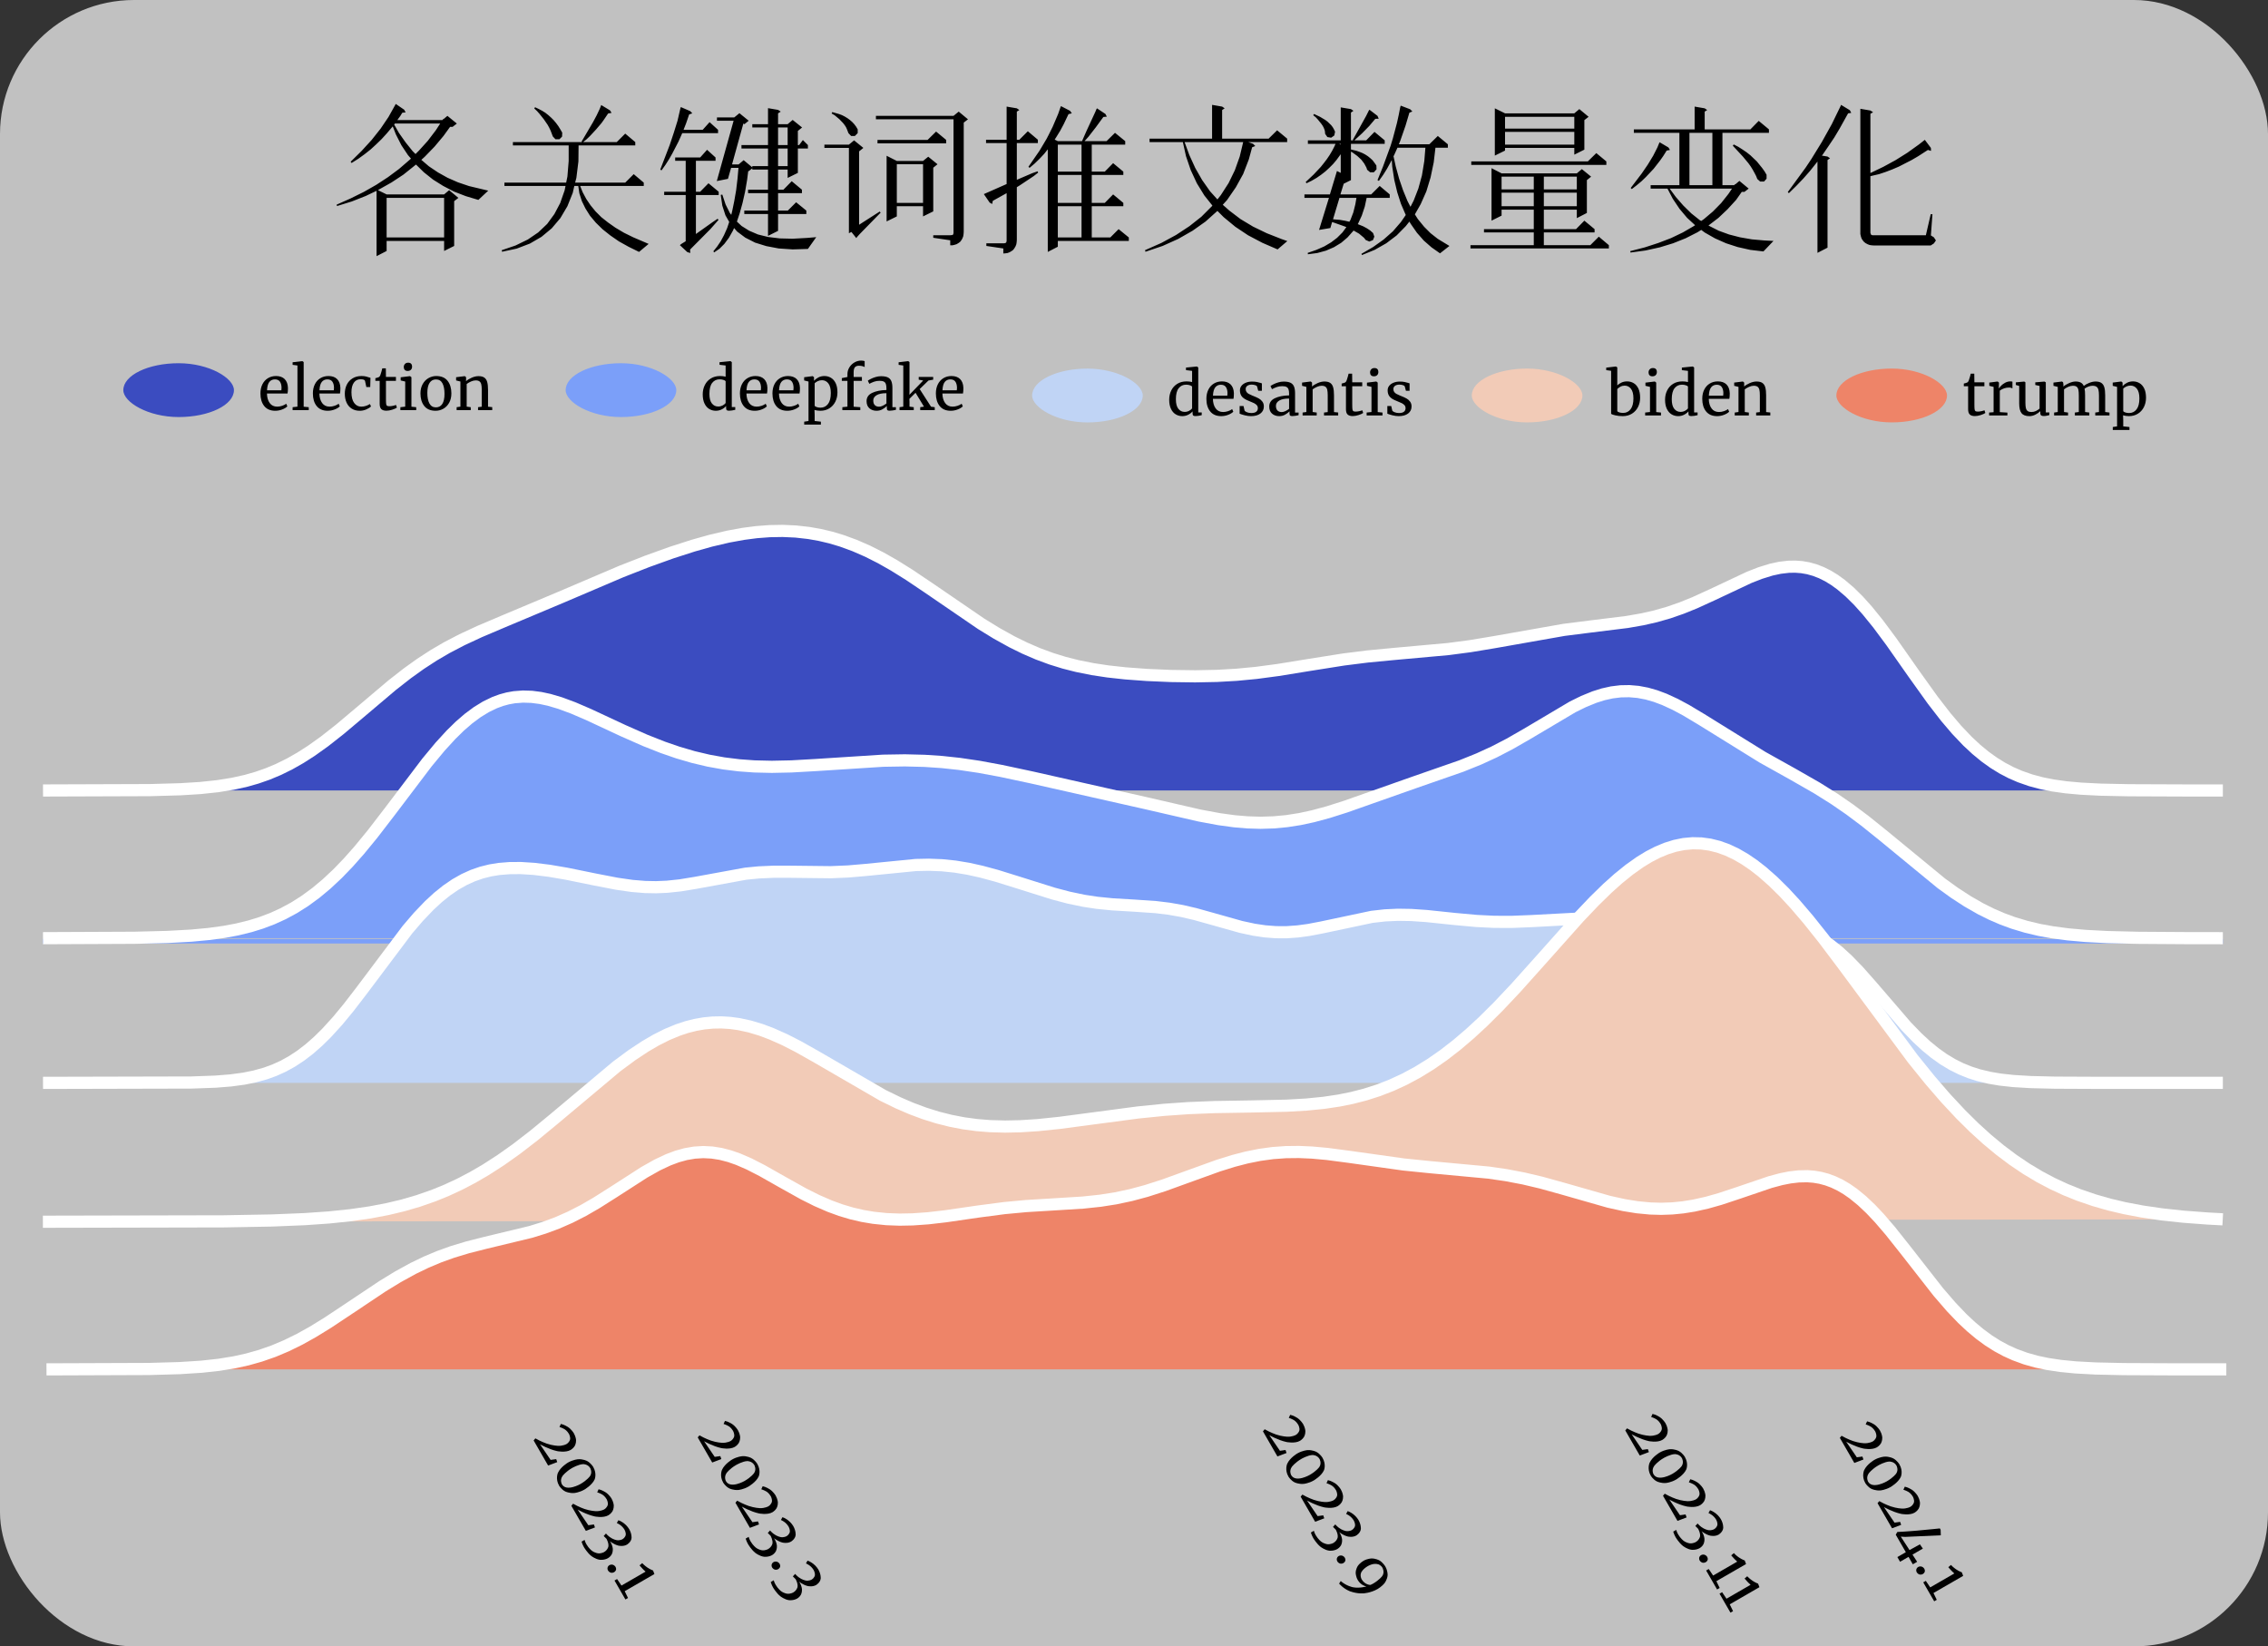 <svg xmlns="http://www.w3.org/2000/svg" xmlns:xlink="http://www.w3.org/1999/xlink" width="846" height="614" viewBox="0 0 846 614" fill="none">
<rect x="0" y="0" width="846" height="614" fill="#333333" stroke="none"/>
<rect  x="0" y="0" width="846" height="614" rx="50"    fill="#E5E5E5" opacity="0.8">
</rect>
<path     fill="#3B4CC0"  d="M16.045 294.801L55.928 294.664L67.323 294.343L74.649 293.889L81.16 293.202L86.857 292.289L91.74 291.203L95.81 290.045L99.88 288.624L103.95 286.917L108.019 284.908L112.089 282.595L116.159 279.987L121.043 276.5L126.74 272.024L134.065 265.858L146.275 255.533L151.971 251.085L156.855 247.586L161.739 244.411L166.623 241.555L172.319 238.583L178.832 235.554L187.785 231.752L208.947 222.863L231.737 213.147L241.503 209.322L250.458 206.105L258.596 203.483L265.107 201.654L271.619 200.127L277.317 199.088L282.201 198.454L287.084 198.084L291.968 198L296.852 198.224L301.734 198.775L305.805 199.494L309.874 200.458L313.943 201.672L318.827 203.457L323.711 205.594L328.595 208.065L333.478 210.836L339.175 214.389L346.501 219.315L366.036 232.678L371.732 236.174L377.431 239.334L382.314 241.738L387.197 243.844L392.08 245.648L396.964 247.159L401.848 248.399L407.546 249.54L413.243 250.402L419.754 251.119L427.894 251.72L436.847 252.104L445.8 252.228L453.94 252.067L461.264 251.652L468.59 250.951L476.73 249.867L488.125 248.02L501.147 245.958L510.1 244.83L519.868 243.897L540.216 242.057L548.356 240.985L557.309 239.501L583.355 234.909L593.121 233.67L606.958 231.955L612.656 230.959L617.54 229.848L622.423 228.452L627.307 226.756L632.191 224.778L638.702 221.802L652.539 215.295L656.608 213.709L660.677 212.449L663.934 211.745L667.189 211.365L669.63 211.322L672.072 211.505L674.514 211.931L676.956 212.612L679.398 213.559L681.84 214.777L684.282 216.27L686.724 218.035L689.98 220.802L693.235 224.017L696.491 227.638L700.56 232.656L705.444 239.225L713.583 250.823L720.908 261.065L725.792 267.372L729.861 272.153L733.931 276.431L737.187 279.464L740.443 282.147L743.698 284.483L746.954 286.489L750.209 288.185L753.466 289.6L757.535 291.018L761.604 292.102L765.675 292.913L770.559 293.603L776.255 294.122L783.581 294.493L794.161 294.714L815.324 294.797L829.161 294.802">
</path>
<path d="M55.892 292.397L16.038 292.534L16.053 297.068L55.964 296.93L67.425 296.608L74.838 296.149L81.459 295.45L87.282 294.517L92.297 293.402L96.494 292.207L100.693 290.741L104.891 288.98L109.082 286.912L113.261 284.537L117.43 281.865L122.402 278.315L128.17 273.783L135.525 267.592L147.704 257.292L153.329 252.9L158.133 249.459L162.929 246.341L167.719 243.54L173.322 240.617L179.753 237.626L188.671 233.839L209.825 224.954L232.595 215.246L242.3 211.445L251.188 208.251L259.25 205.654L265.673 203.85L272.081 202.347L277.666 201.329L282.432 200.71L287.189 200.349L291.935 200.268L296.672 200.485L301.409 201.019L305.345 201.715L309.288 202.649L313.229 203.824L317.982 205.562L322.743 207.646L327.523 210.063L332.318 212.785L337.942 216.292L345.235 221.196L364.802 234.581L370.589 238.132L376.379 241.344L381.364 243.798L386.354 245.949L391.352 247.795L396.349 249.342L401.346 250.61L407.153 251.774L412.949 252.65L419.546 253.377L427.761 253.984L436.782 254.371L445.806 254.495L454.026 254.333L461.436 253.913L468.847 253.204L477.061 252.11L488.487 250.257L501.466 248.202L510.349 247.084L520.083 246.154L540.466 244.311L548.689 243.227L557.679 241.737L583.694 237.151L593.406 235.919L607.292 234.198L613.102 233.182L618.103 232.044L623.107 230.614L628.104 228.878L633.087 226.86L639.644 223.864L653.433 217.379L657.355 215.85L661.253 214.644L664.305 213.984L667.34 213.63L669.565 213.59L671.792 213.758L674.013 214.145L676.24 214.766L678.48 215.634L680.74 216.762L683.024 218.158L685.323 219.82L688.446 222.474L691.593 225.582L694.766 229.111L698.769 234.047L703.587 240.528L703.624 240.578L711.727 252.125L719.089 262.419L724.031 268.802L728.175 273.67L732.335 278.043L735.692 281.17L739.059 283.944L742.441 286.372L745.834 288.462L749.232 290.233L752.639 291.713L756.869 293.186L761.09 294.311L765.294 295.149L770.297 295.856L776.095 296.384L783.499 296.759L794.114 296.981L815.315 297.064L829.159 297.069L829.161 292.535L815.332 292.53L794.208 292.448L783.662 292.227L776.415 291.86L770.82 291.351L766.055 290.677L762.118 289.893L758.2 288.849L754.291 287.487L751.186 286.138L748.074 284.517L744.955 282.595L741.826 280.349L738.681 277.759L735.525 274.819L731.547 270.636L727.552 265.943L722.727 259.712L715.438 249.521L707.281 237.897L702.351 231.265L698.215 226.165L694.875 222.451L691.512 219.129L688.123 216.25L685.538 214.381L682.939 212.792L680.315 211.483L677.672 210.458L675.014 209.717L672.352 209.253L669.695 209.053L667.036 209.101L663.562 209.506L660.101 210.254L655.86 211.567L651.643 213.211L637.759 219.74L631.293 222.695L626.509 224.633L621.739 226.289L616.976 227.651L612.208 228.736L606.622 229.713L592.835 231.421L583.015 232.666L556.938 237.264L548.022 238.742L539.965 239.804L519.652 241.64L509.85 242.577L500.828 243.713L487.762 245.782L476.398 247.624L468.332 248.698L461.092 249.391L453.853 249.802L445.793 249.96L436.911 249.838L428.026 249.457L419.961 248.861L413.536 248.154L407.938 247.307L402.349 246.187L397.578 244.976L392.808 243.5L388.038 241.738L383.264 239.679L378.481 237.325L372.875 234.215L367.269 230.775L347.765 217.434L340.407 212.486L334.638 208.888L329.666 206.066L324.677 203.543L319.671 201.352L314.657 199.519L310.459 198.267L306.263 197.273L302.058 196.53L297.03 195.963L292 195.732L286.979 195.818L281.968 196.199L276.967 196.848L271.156 197.907L264.541 199.458L257.942 201.312L249.726 203.959L240.706 207.199L230.879 211.049L208.069 220.773L186.898 229.666L177.91 233.483L171.316 236.549L165.525 239.571L160.548 242.481L155.576 245.713L150.613 249.269L144.844 253.773L132.605 264.124L125.309 270.265L119.683 274.685L114.888 278.109L110.916 280.654L106.957 282.904L103.009 284.853L99.068 286.506L95.125 287.883L91.184 289.005L86.431 290.061L80.861 290.954L74.46 291.63L67.221 292.078L55.892 292.397Z" fill-rule="evenodd"  fill="#FFFFFF" >
</path>
<path d="M16.045 350.179L829.16 350.179L829.16 351.868L16.045 351.868L16.045 350.179Z" fill-rule="evenodd"  fill="#7B9FF9" >
</path>
<path     fill="#7B9FF9"  d="M16.045 349.884L50.23 349.732L62.44 349.424L71.392 348.928L77.904 348.321L83.602 347.538L88.486 346.621L93.369 345.42L97.439 344.159L101.508 342.622L105.577 340.772L109.648 338.575L113.717 336.001L117.787 333.024L121.856 329.631L125.925 325.818L129.996 321.598L134.065 316.999L138.949 311.051L145.46 302.59L159.297 284.328L164.181 278.447L168.25 274.003L171.506 270.816L174.761 267.999L178.017 265.583L181.274 263.586L184.529 262.016L186.971 261.119L189.412 260.456L191.854 260.02L195.111 259.774L198.365 259.88L201.622 260.304L204.877 261.005L208.947 262.207L213.83 264.017L219.528 266.469L232.55 272.537L240.69 276.128L247.201 278.699L252.899 280.663L258.596 282.33L264.294 283.678L269.991 284.704L275.689 285.412L281.386 285.827L287.897 285.979L295.223 285.824L304.176 285.32L329.408 283.699L337.548 283.566L344.873 283.751L351.384 284.189L357.896 284.892L365.221 285.978L373.36 287.485L384.756 289.915L427.08 299.456L447.428 304.139L454.753 305.497L460.451 306.278L465.335 306.695L470.219 306.842L475.101 306.692L479.985 306.232L484.869 305.468L489.752 304.416L495.45 302.88L501.962 300.81L511.729 297.366L528.008 291.628L545.099 285.681L551.611 283.057L557.309 280.444L563.005 277.497L569.518 273.764L586.61 263.632L590.679 261.627L594.75 259.967L598.005 258.94L601.261 258.215L604.516 257.817L607.772 257.759L611.028 258.041L614.283 258.657L617.54 259.588L620.794 260.806L624.865 262.676L628.935 264.857L634.631 268.268L657.422 282.389L668.817 288.753L677.77 293.878L684.282 297.961L689.98 301.883L695.677 306.148L702.188 311.377L724.164 329.439L729.048 332.959L733.931 336.136L738.814 338.931L742.885 340.958L746.954 342.711L751.024 344.201L755.907 345.666L760.791 346.818L765.675 347.703L771.372 348.457L777.883 349.036L786.023 349.467L797.418 349.746L816.138 349.87L829.161 349.884">
</path>
<path d="M50.22 347.465L16.035 347.617L16.055 352.151L50.24 351.999L62.531 351.69L71.561 351.19L78.163 350.573L83.966 349.776L88.966 348.838L93.976 347.605L98.175 346.304L102.378 344.716L106.586 342.804L110.794 340.533L114.994 337.876L119.183 334.811L123.358 331.33L127.517 327.433L131.661 323.136L135.79 318.47L140.723 312.462L147.256 303.972L161.073 285.737L165.889 279.938L169.88 275.58L173.042 272.484L176.18 269.769L179.288 267.463L182.361 265.578L185.414 264.106L187.659 263.281L189.909 262.67L192.139 262.272L195.159 262.043L198.181 262.143L201.236 262.54L204.316 263.204L208.231 264.359L212.987 266.122L218.6 268.538L231.592 274.592L239.816 278.22L246.415 280.826L252.211 282.824L258.016 284.522L263.832 285.899L269.65 286.946L275.467 287.669L281.277 288.092L287.894 288.247L295.31 288.09L304.303 287.583L329.498 285.965L337.537 285.834L344.768 286.016L351.186 286.448L357.607 287.141L364.848 288.215L372.916 289.708L384.283 292.132L426.581 301.667L446.966 306.359L454.392 307.736L460.2 308.531L465.204 308.959L470.219 309.11L475.242 308.956L480.266 308.482L485.282 307.698L490.286 306.62L496.089 305.055L502.682 302.96L512.482 299.504L528.761 293.766L545.896 287.804L552.507 285.14L558.302 282.483L564.09 279.489L570.645 275.73L587.69 265.627L591.609 263.696L595.52 262.101L598.593 261.131L601.645 260.452L604.674 260.082L607.694 260.027L610.718 260.289L613.759 260.866L616.829 261.743L619.923 262.9L623.855 264.707L627.816 266.83L633.466 270.213L656.272 284.343L667.712 290.732L676.604 295.822L683.036 299.856L688.657 303.725L694.287 307.94L700.768 313.144L722.78 331.236L727.766 334.83L732.748 338.071L737.745 340.931L741.93 343.015L746.115 344.818L750.307 346.353L755.32 347.857L760.328 349.038L765.324 349.943L771.122 350.711L777.722 351.298L785.935 351.733L797.362 352.012L816.123 352.137L829.158 352.151L829.163 347.617L816.153 347.603L797.473 347.48L786.142 347.203L786.078 347.2L778.043 346.775L771.621 346.203L766.025 345.463L761.253 344.598L756.493 343.475L751.739 342.049L747.793 340.604L743.839 338.9L739.883 336.931L735.112 334.2L730.329 331.088L725.548 327.642L703.607 309.609L697.066 304.356L691.302 300.041L685.527 296.066L678.936 291.933L669.922 286.774L658.572 280.435L635.795 266.323L630.053 262.885L625.874 260.645L621.666 258.711L618.249 257.433L614.806 256.449L611.338 255.792L607.849 255.49L604.357 255.553L600.876 255.978L597.416 256.748L593.979 257.833L589.748 259.558L585.529 261.637L568.39 271.797L561.92 275.506L556.315 278.406L550.713 280.974L544.302 283.557L527.254 289.489L510.975 295.228L501.241 298.66L494.811 300.704L489.218 302.212L484.454 303.238L479.703 303.981L474.959 304.428L470.218 304.574L465.465 304.43L460.701 304.024L455.113 303.258L447.888 301.919L427.578 297.244L385.229 287.698L373.802 285.261L365.593 283.741L358.183 282.643L351.582 281.931L344.978 281.486L337.557 281.299L329.316 281.433L304.048 283.056L295.135 283.559L287.899 283.712L281.495 283.562L275.911 283.155L270.332 282.462L264.756 281.458L259.176 280.137L253.587 278.502L247.987 276.572L241.564 274.036L233.507 270.482L220.454 264.4L214.672 261.912L209.663 260.054L205.437 258.807L202.007 258.068L198.549 257.618L195.062 257.504L191.568 257.768L188.915 258.242L186.281 258.957L183.643 259.926L180.185 261.594L176.747 263.703L173.342 266.229L169.97 269.147L166.62 272.426L162.471 276.957L157.52 282.919L143.663 301.207L137.174 309.64L132.339 315.528L128.33 320.059L124.333 324.203L120.353 327.932L116.39 331.236L112.44 334.126L108.502 336.618L104.569 338.74L100.637 340.527L96.702 342.014L92.763 343.234L88.005 344.405L83.238 345.299L77.644 346.068L71.224 346.667L62.348 347.159L50.22 347.465Z" fill-rule="evenodd"  fill="#FFFFFF" >
</path>
<path     fill="#C0D4F5"  d="M16.045 403.846L71.392 403.712L80.346 403.39L86.044 402.935L90.927 402.276L94.997 401.458L99.066 400.321L102.322 399.135L105.577 397.663L108.834 395.873L112.089 393.742L115.345 391.253L118.601 388.401L121.856 385.195L125.925 380.722L129.996 375.804L134.88 369.455L151.971 346.716L156.041 341.964L160.111 337.707L163.366 334.704L166.623 332.085L169.877 329.856L173.134 328.013L176.39 326.54L179.645 325.413L182.901 324.601L186.156 324.07L190.227 323.744L194.296 323.732L199.18 324.042L204.877 324.741L211.389 325.852L221.97 328.011L230.108 329.583L235.806 330.401L240.69 330.8L244.76 330.874L248.829 330.702L253.713 330.188L259.411 329.253L278.131 325.833L283.015 325.352L288.712 325.098L295.223 325.112L309.874 325.28L316.385 325.003L322.896 324.441L341.617 322.594L346.501 322.493L351.384 322.683L356.268 323.185L361.152 323.992L366.036 325.073L371.732 326.612L379.872 329.145L392.895 333.241L398.593 334.746L404.29 335.939L409.173 336.684L414.87 337.257L423.01 337.74L431.149 338.298L436.033 338.888L440.916 339.751L445.8 340.887L452.311 342.705L462.893 345.681L467.777 346.731L471.846 347.334L475.915 347.648L479.985 347.657L484.055 347.371L488.125 346.82L493.009 345.89L511.729 341.928L516.611 341.379L521.495 341.153L526.379 341.23L532.077 341.619L542.658 342.725L550.798 343.464L557.309 343.784L563.82 343.81L571.146 343.519L593.121 342.349L598.819 342.474L604.516 342.869L611.841 343.683L626.493 345.395L632.191 345.747L637.888 345.829L644.399 345.621L659.05 344.957L663.119 345.114L666.375 345.483L669.63 346.132L672.887 347.114L676.142 348.472L679.398 350.235L682.654 352.419L685.909 355.017L689.165 357.998L693.235 362.191L698.118 367.715L711.141 382.831L715.211 387.019L718.466 390.029L721.723 392.699L724.978 395.014L728.234 396.977L731.49 398.601L734.745 399.918L738.001 400.961L742.071 401.938L746.14 402.624L751.024 403.159L757.535 403.549L766.488 403.765L784.395 403.843L829.161 403.846">
</path>
<path d="M71.349 401.445L16.04 401.579L16.051 406.113L71.436 405.979L80.477 405.654L86.286 405.19L91.303 404.513L95.526 403.664L99.76 402.481L103.179 401.236L106.592 399.692L110.002 397.818L113.399 395.594L116.781 393.008L120.144 390.062L123.491 386.766L127.637 382.209L131.768 377.218L136.676 370.837L153.74 348.136L157.722 343.486L161.7 339.325L164.847 336.422L167.975 333.906L171.078 331.782L174.161 330.036L177.229 328.648L180.291 327.589L183.359 326.823L186.429 326.322L190.32 326.011L194.227 325.999L198.969 326.3L204.547 326.985L210.971 328.081L221.516 330.232L229.732 331.819L235.553 332.654L240.577 333.065L244.786 333.141L248.995 332.964L254.015 332.436L259.778 331.49L278.446 328.08L283.176 327.614L288.759 327.365L295.218 327.379L309.909 327.547L316.531 327.266L323.091 326.699L341.751 324.858L346.48 324.761L351.224 324.945L355.967 325.433L360.721 326.219L365.494 327.275L371.099 328.79L379.199 331.309L392.264 335.419L398.07 336.953L403.886 338.171L408.889 338.934L414.689 339.517L422.876 340.003L430.935 340.555L435.699 341.131L440.461 341.973L445.238 343.084L451.701 344.889L462.347 347.883L467.372 348.963L471.592 349.588L475.825 349.915L480.062 349.924L484.287 349.627L488.489 349.059L493.432 348.117L512.091 344.169L516.79 343.64L521.529 343.421L526.283 343.496L531.881 343.878L542.421 344.98L550.639 345.726L557.248 346.051L563.86 346.077L571.235 345.784L593.156 344.618L598.715 344.739L604.312 345.127L611.591 345.936L626.291 347.654L632.104 348.013L637.907 348.096L644.47 347.887L659.057 347.226L662.947 347.376L666.025 347.725L669.08 348.334L672.121 349.251L675.163 350.52L678.224 352.177L681.313 354.249L684.434 356.741L687.585 359.625L691.571 363.732L696.42 369.216L709.467 384.362L713.627 388.642L716.976 391.739L720.345 394.501L723.733 396.911L727.14 398.965L730.557 400.669L733.973 402.052L737.39 403.145L741.617 404.161L745.828 404.87L750.832 405.418L757.439 405.814L766.433 406.031L784.385 406.11L829.16 406.113L829.16 401.579L784.405 401.576L766.542 401.499L757.63 401.284L751.215 400.899L746.451 400.377L742.524 399.716L738.612 398.776L735.516 397.785L732.423 396.533L729.326 394.988L726.221 393.116L723.1 390.896L719.955 388.319L716.795 385.396L712.814 381.3L699.816 366.213L694.898 360.65L690.745 356.372L687.383 353.293L683.995 350.588L680.571 348.292L677.12 346.423L673.652 344.977L670.18 343.931L666.725 343.241L663.29 342.852L659.042 342.688L644.326 343.355L637.867 343.561L632.277 343.481L626.694 343.136L612.091 341.43L604.719 340.611L598.922 340.208L593.085 340.081L571.055 341.254L563.779 341.543L557.368 341.518L550.955 341.202L542.893 340.471L532.272 339.361L526.474 338.965L521.46 338.885L516.432 339.118L511.366 339.688L492.584 343.663L487.76 344.582L483.823 345.114L479.907 345.39L476.005 345.381L472.099 345.08L468.181 344.499L463.438 343.48L452.92 340.522L446.362 338.69L441.37 337.529L436.366 336.644L431.362 336.04L423.144 335.477L415.05 334.996L409.457 334.435L404.693 333.708L399.115 332.539L393.524 331.062L380.545 326.98L372.365 324.435L366.576 322.871L361.582 321.765L356.569 320.937L351.544 320.42L346.521 320.225L341.482 320.329L322.701 322.182L316.239 322.74L309.838 323.012L295.227 322.845L288.663 322.831L282.853 323.09L277.816 323.586L259.043 327.016L253.41 327.941L248.662 328.44L244.732 328.606L240.803 328.534L236.06 328.147L230.484 327.347L222.422 325.789L211.806 323.623L205.205 322.497L199.39 321.783L194.364 321.464L190.132 321.478L185.882 321.817L182.443 322.379L178.998 323.238L175.55 324.431L172.106 325.99L168.676 327.931L165.269 330.264L161.885 332.985L158.522 336.088L154.359 340.442L150.202 345.296L133.082 368.073L128.223 374.389L124.212 379.236L120.22 383.623L117.057 386.739L113.908 389.498L110.778 391.891L107.665 393.928L104.563 395.634L101.466 397.034L98.372 398.161L94.468 399.252L90.552 400.04L85.802 400.68L80.215 401.126L71.349 401.445Z" fill-rule="evenodd"  fill="#FFFFFF" >
</path>
<path     fill="#F2CBB7"  d="M16 455.633L83.556 455.488L101.463 455.165L113.672 454.665L122.625 454.042L130.764 453.2L138.089 452.142L144.6 450.901L150.298 449.54L155.995 447.883L161.693 445.898L166.577 443.909L171.461 441.643L176.345 439.089L181.228 436.242L186.925 432.561L192.623 428.516L199.134 423.5L206.46 417.475L230.063 397.686L235.761 393.48L240.645 390.248L244.714 387.873L248.783 385.825L252.854 384.134L256.109 383.054L259.365 382.226L262.62 381.656L265.876 381.344L269.133 381.291L272.388 381.49L275.644 381.936L279.713 382.821L283.783 384.046L287.852 385.574L292.736 387.755L297.619 390.245L304.131 393.907L329.362 408.524L335.06 411.3L339.944 413.404L344.828 415.227L349.712 416.758L354.595 417.99L359.478 418.928L364.361 419.586L369.245 419.982L374.943 420.143L380.64 420.022L387.151 419.599L395.291 418.755L406.686 417.245L424.592 414.874L434.36 413.887L443.313 413.262L453.08 412.87L466.917 412.643L479.939 412.355L487.265 411.937L493.776 411.289L499.474 410.438L504.358 409.452L509.242 408.194L514.125 406.633L519.008 404.74L523.892 402.492L528.775 399.869L533.659 396.861L538.543 393.462L543.427 389.677L548.31 385.519L553.194 381.01L558.891 375.353L565.402 368.452L574.355 358.465L589.006 342.032L594.704 336.049L599.588 331.284L603.657 327.641L607.727 324.352L611.796 321.466L615.052 319.479L618.307 317.801L621.563 316.447L624.82 315.435L628.075 314.776L631.331 314.479L634.586 314.551L637.842 314.993L641.098 315.805L644.353 316.983L647.61 318.52L650.865 320.404L654.121 322.622L657.377 325.158L661.446 328.747L665.516 332.763L669.585 337.16L674.469 342.868L680.167 350.01L687.492 359.729L713.537 394.896L720.048 402.938L725.747 409.522L731.445 415.628L736.327 420.454L741.211 424.895L746.095 428.945L750.978 432.609L755.862 435.895L760.746 438.822L765.629 441.405L770.513 443.668L775.397 445.636L781.094 447.592L786.792 449.223L792.489 450.568L799 451.805L806.325 452.879L814.465 453.755L823.418 454.428L829.115 454.735">
</path>
<path d="M83.552 453.22L15.995 453.365L16.005 457.899L83.561 457.755L101.529 457.431L113.797 456.929L122.82 456.301L131.042 455.449L138.464 454.378L145.076 453.118L150.879 451.731L156.685 450.043L162.494 448.019L167.482 445.988L172.464 443.676L177.441 441.073L182.415 438.174L188.197 434.437L193.972 430.338L200.547 425.274L207.9 419.225L231.466 399.468L237.061 395.338L241.843 392.174L245.796 389.867L249.729 387.887L253.647 386.26L256.746 385.231L259.841 384.445L262.924 383.904L266.003 383.609L269.082 383.559L272.164 383.748L275.249 384.171L279.145 385.018L283.057 386.195L286.99 387.672L291.758 389.801L296.548 392.244L303.019 395.883L328.296 410.526L334.115 413.361L339.099 415.508L344.092 417.372L349.095 418.94L354.104 420.203L359.112 421.165L364.118 421.841L369.121 422.246L374.935 422.41L380.738 422.287L387.342 421.858L395.557 421.006L406.984 419.491L424.855 417.125L434.553 416.146L443.437 415.525L453.144 415.136L466.954 414.909L480.029 414.62L487.442 414.198L494.056 413.539L499.866 412.672L504.865 411.662L509.87 410.374L514.881 408.772L519.893 406.829L524.903 404.522L529.907 401.834L534.902 398.758L539.886 395.289L544.856 391.437L549.815 387.215L554.762 382.647L560.514 376.935L567.071 369.987L576.043 359.978L590.673 343.569L596.318 337.642L601.136 332.941L605.127 329.368L609.096 326.16L613.044 323.361L616.163 321.457L619.264 319.859L622.337 318.581L625.383 317.634L628.404 317.022L631.409 316.749L634.408 316.814L637.414 317.223L640.437 317.977L643.482 319.078L646.556 320.529L649.657 322.324L652.785 324.455L655.929 326.904L659.899 330.405L663.887 334.34L667.892 338.668L672.721 344.312L678.356 351.375L678.395 351.424L685.682 361.093L711.745 396.284L718.31 404.393L724.06 411.037L729.818 417.207L734.767 422.099L739.724 426.607L744.69 430.725L749.664 434.457L754.646 437.809L759.632 440.797L764.622 443.436L769.612 445.748L774.605 447.76L780.413 449.755L786.219 451.417L792.016 452.786L798.624 454.041L806.04 455.128L814.259 456.013L823.249 456.688L828.993 456.999L829.237 452.471L823.588 452.167L814.672 451.497L806.611 450.629L799.376 449.569L792.961 448.35L787.364 447.029L781.774 445.428L776.189 443.51L771.414 441.586L766.637 439.373L761.859 436.846L757.078 433.981L752.292 430.76L747.499 427.164L742.697 423.182L737.888 418.809L733.071 414.047L727.433 408.006L721.787 401.482L715.33 393.507L689.303 358.364L681.958 348.621L676.217 341.424L671.279 335.653L667.145 331.185L662.994 327.089L658.825 323.412L655.457 320.789L652.072 318.483L648.663 316.51L645.225 314.887L641.76 313.634L638.27 312.763L634.764 312.287L631.253 312.21L627.746 312.529L624.257 313.236L620.79 314.314L617.351 315.744L613.941 317.502L610.548 319.572L606.357 322.544L602.188 325.914L598.04 329.628L593.091 334.455L587.339 340.495L572.667 356.952L563.753 366.896L563.713 366.938L557.267 373.77L551.626 379.372L546.805 383.823L541.997 387.917L537.2 391.634L532.416 394.964L527.644 397.903L522.88 400.461L518.123 402.652L513.37 404.495L508.614 406.015L503.851 407.241L499.082 408.205L493.497 409.038L487.088 409.676L479.85 410.09L466.88 410.376L453.016 410.604L443.188 410.998L434.167 411.628L424.33 412.622L406.388 414.997L395.025 416.503L386.961 417.339L380.542 417.756L374.951 417.875L369.369 417.717L364.605 417.331L359.843 416.689L355.087 415.775L350.328 414.575L345.564 413.082L340.789 411.3L336.006 409.239L330.428 406.521L305.242 391.931L298.69 388.247L293.714 385.709L288.714 383.476L284.508 381.896L280.281 380.625L276.039 379.702L272.611 379.233L269.184 379.023L265.75 379.079L262.316 379.407L258.89 380.008L255.472 380.877L252.061 382.009L247.838 383.763L243.632 385.88L239.447 388.322L234.461 391.621L228.66 395.904L205.02 415.723L197.722 421.726L191.275 426.692L185.653 430.683L180.042 434.31L175.248 437.103L170.458 439.608L165.672 441.83L160.892 443.776L155.306 445.722L149.718 447.347L144.124 448.684L137.715 449.905L130.485 450.949L122.429 451.783L113.547 452.401L101.396 452.898L83.552 453.22Z" fill-rule="evenodd"  fill="#FFFFFF" >
</path>
<path     fill="#EE8468"  d="M17.337 510.69L55.591 510.547L66.987 510.223L75.126 509.703L81.637 508.993L87.335 508.07L92.219 506.998L97.102 505.625L101.985 503.919L106.869 501.863L111.753 499.463L116.637 496.747L122.335 493.24L130.473 487.834L142.683 479.684L148.379 476.202L154.078 473.069L158.961 470.709L163.845 468.659L168.729 466.905L174.426 465.184L180.937 463.53L198.03 459.411L202.914 457.899L207.797 456.095L212.681 453.951L217.563 451.457L222.447 448.639L228.958 444.514L240.355 437.179L245.237 434.436L249.308 432.525L252.563 431.308L255.819 430.41L259.074 429.854L262.33 429.657L265.586 429.821L268.841 430.335L272.097 431.176L275.352 432.311L279.423 434.077L284.307 436.576L291.631 440.723L299.771 445.269L304.655 447.711L309.538 449.831L313.608 451.314L317.677 452.529L321.746 453.475L325.817 454.161L330.699 454.664L335.583 454.848L340.467 454.754L346.165 454.35L352.676 453.6L364.886 451.826L374.652 450.548L382.792 449.789L392.559 449.196L403.954 448.488L410.465 447.798L416.162 446.902L421.86 445.689L427.558 444.159L434.069 442.072L443.023 438.832L454.417 434.72L460.114 432.944L464.998 431.678L469.882 430.698L474.765 430.028L479.649 429.675L484.533 429.621L489.417 429.835L495.113 430.356L503.253 431.429L523.601 434.284L533.369 435.275L555.344 437.315L561.855 438.265L568.368 439.505L574.879 441.044L583.018 443.303L600.111 448.182L605.808 449.438L610.691 450.226L615.575 450.694L619.644 450.812L623.715 450.671L627.784 450.27L631.854 449.616L636.737 448.524L641.621 447.143L648.132 444.985L660.342 440.835L664.411 439.748L667.667 439.104L670.922 438.722L674.179 438.656L676.62 438.846L679.062 439.26L681.504 439.915L683.946 440.824L686.388 441.992L688.83 443.426L691.272 445.121L694.526 447.774L697.783 450.848L701.038 454.294L705.107 459.032L710.805 466.207L723.014 481.821L727.898 487.473L731.968 491.719L735.222 494.766L738.479 497.486L741.735 499.876L744.99 501.943L748.246 503.703L751.501 505.179L755.572 506.666L759.641 507.81L763.71 508.671L768.594 509.406L774.292 509.96L781.617 510.358L792.198 510.596L811.732 510.683L830.452 510.69">
</path>
<path d="M55.555 508.281L17.329 508.423L17.346 512.957L55.628 512.814L67.092 512.488L75.322 511.962L81.942 511.24L87.76 510.298L92.769 509.198L97.783 507.788L102.8 506.036L107.81 503.927L112.805 501.472L117.782 498.703L123.556 495.151L131.728 489.722L143.903 481.594L149.517 478.163L155.117 475.085L159.894 472.776L164.667 470.773L169.44 469.058L175.033 467.368L181.495 465.727L198.631 461.598L203.642 460.047L208.646 458.198L213.653 456L218.646 453.449L223.62 450.58L230.171 446.429L241.524 439.122L246.275 436.453L250.187 434.616L253.262 433.467L256.312 432.625L259.333 432.109L262.341 431.927L265.352 432.079L268.38 432.557L271.439 433.348L274.527 434.424L278.454 436.128L283.231 438.573L290.514 442.696L298.711 447.274L303.696 449.767L308.698 451.937L312.894 453.467L317.095 454.722L321.301 455.699L325.512 456.408L330.54 456.927L335.562 457.116L340.569 457.02L346.375 456.608L352.969 455.848L365.211 454.07L374.904 452.801L382.965 452.049L392.696 451.459L404.144 450.748L410.761 450.046L416.574 449.132L422.39 447.894L428.198 446.335L434.801 444.218L443.794 440.963L455.139 436.87L460.736 435.125L465.506 433.889L470.259 432.935L475.001 432.284L479.743 431.941L484.496 431.889L489.264 432.097L494.862 432.61L502.957 433.677L523.329 436.535L533.14 437.53L555.075 439.567L561.48 440.501L567.895 441.723L574.315 443.24L582.411 445.487L599.555 450.381L605.382 451.666L610.402 452.476L615.434 452.958L619.651 453.08L623.865 452.934L628.076 452.52L632.281 451.843L637.293 450.722L642.286 449.311L648.846 447.136L661 443.006L664.924 441.958L668.02 441.345L671.077 440.987L674.113 440.925L676.342 441.098L678.578 441.477L680.813 442.077L683.059 442.913L685.322 443.995L687.608 445.337L689.907 446.933L693.03 449.479L696.179 452.452L699.352 455.811L703.359 460.476L709.03 467.617L721.263 483.261L726.221 488.999L730.373 493.332L733.72 496.465L737.08 499.272L740.455 501.749L743.842 503.9L747.238 505.735L750.643 507.279L754.875 508.825L759.099 510.013L763.307 510.903L768.315 511.656L774.121 512.221L781.529 512.624L792.147 512.862L811.722 512.95L830.451 512.957L830.453 508.423L811.742 508.416L792.249 508.329L781.703 508.092L774.463 507.699L768.872 507.155L764.114 506.439L760.183 505.608L756.268 504.507L752.359 503.079L749.254 501.671L746.138 499.987L743.014 498.003L739.877 495.701L736.725 493.068L733.561 490.105L729.575 485.947L724.766 480.38L712.58 464.797L706.855 457.588L702.722 452.776L699.386 449.244L696.022 446.069L692.636 443.308L690.051 441.515L687.453 439.988L684.832 438.735L682.194 437.753L679.546 437.043L676.898 436.593L674.243 436.387L670.767 436.458L667.315 436.862L663.898 437.539L659.684 438.664L647.419 442.833L640.956 444.975L636.181 446.325L631.426 447.388L627.493 448.021L623.564 448.408L619.638 448.544L615.716 448.43L610.98 447.976L606.232 447.21L600.666 445.983L583.624 441.118L575.443 438.847L568.841 437.288L562.231 436.028L555.613 435.063L533.597 433.019L523.873 432.033L503.549 429.181L495.365 428.103L489.569 427.572L484.57 427.354L479.555 427.409L474.529 427.772L469.504 428.462L464.49 429.468L459.492 430.764L453.695 432.571L442.251 436.7L433.337 439.926L426.918 441.984L421.33 443.484L415.749 444.672L410.169 445.55L403.764 446.229L392.422 446.933L382.618 447.528L374.399 448.294L364.559 449.583L352.383 451.352L345.955 452.092L340.365 452.489L335.604 452.58L330.858 452.401L326.122 451.913L322.191 451.251L318.258 450.337L314.321 449.161L310.378 447.724L305.613 445.656L300.831 443.265L292.748 438.75L285.382 434.58L280.391 432.026L276.178 430.198L272.755 429.005L269.302 428.112L265.82 427.563L262.318 427.386L258.814 427.599L255.325 428.194L251.862 429.15L248.427 430.434L244.198 432.419L239.185 435.236L227.745 442.599L221.273 446.699L216.48 449.464L211.708 451.902L206.948 453.992L202.185 455.752L197.428 457.224L180.378 461.333L173.818 462.999L168.017 464.752L163.022 466.546L158.029 468.641L153.037 471.054L147.241 474.24L141.461 477.773L129.219 485.945L121.113 491.33L115.491 494.79L110.701 497.454L105.929 499.8L101.171 501.802L96.42 503.462L91.669 504.798L86.911 505.842L81.333 506.745L74.931 507.444L66.883 507.958L55.555 508.281Z" fill-rule="evenodd"  fill="#FFFFFF" >
</path>
<path d="M199.709 536.425C201.773 537.642 203.971 538.389 203.971 538.389C206.169 539.135 208.098 539.212 208.098 539.212C210.027 539.29 211.284 538.564 211.284 538.564C212.364 537.941 212.628 536.924 212.628 536.924C212.892 535.908 212.2 534.711 212.2 534.711C211.554 533.592 210.648 533.042 210.648 533.042C209.741 532.492 208.696 532.179 208.696 532.179L209.217 531.04C210.419 531.263 211.813 532.159 211.813 532.159C213.208 533.056 214.047 534.508 214.047 534.508C214.84 535.883 214.884 537.114 214.884 537.114C214.927 538.346 214.383 539.262 214.383 539.262C213.839 540.178 212.877 540.734 212.877 540.734C210.933 541.856 207.804 541.175 207.804 541.175C204.676 540.495 201.425 538.628 201.425 538.628L205.391 544.453L207.476 544.166L207.858 545.28L204.461 546.561L199.054 537.196L199.709 536.425ZM208.546 554.045C207.096 551.532 208.113 549.282 208.113 549.282C209.131 547.032 211.88 545.445 211.88 545.445C213.804 544.334 215.655 544.208 215.655 544.208C217.506 544.082 218.974 544.857 218.974 544.857C220.443 545.632 221.282 547.085 221.282 547.085C222.755 549.637 221.796 551.762 221.796 551.762C220.837 553.886 217.99 555.53 217.99 555.53C216.085 556.629 214.232 556.796 214.232 556.796C212.378 556.963 210.887 556.24 210.887 556.24C209.397 555.517 208.546 554.045 208.546 554.045ZM209.593 553.545C211.282 556.471 216.524 553.444 216.524 553.444C219.076 551.971 220.071 550.519 220.071 550.519C221.065 549.068 220.17 547.517 220.17 547.517C219.297 546.005 217.572 546.033 217.572 546.033C215.847 546.06 213.413 547.466 213.413 547.466C210.919 548.905 209.82 550.469 209.82 550.469C208.72 552.033 209.593 553.545 209.593 553.545ZM213.776 560.79C215.839 562.007 218.037 562.753 218.037 562.753C220.235 563.5 222.165 563.577 222.165 563.577C224.094 563.654 225.351 562.929 225.351 562.929C226.43 562.305 226.694 561.289 226.694 561.289C226.958 560.273 226.267 559.075 226.267 559.075C225.621 557.956 224.714 557.406 224.714 557.406C223.808 556.856 222.763 556.543 222.763 556.543L223.284 555.405C224.486 555.627 225.88 556.524 225.88 556.524C227.275 557.42 228.114 558.873 228.114 558.873C228.907 560.247 228.95 561.479 228.95 561.479C228.994 562.71 228.45 563.626 228.45 563.626C227.905 564.543 226.943 565.098 226.943 565.098C225 566.22 221.871 565.54 221.871 565.54C218.743 564.859 215.492 562.992 215.492 562.992L219.458 568.818L221.543 568.53L221.925 569.645L218.528 570.925L213.121 561.56L213.776 560.79ZM217.815 576.991C217.555 576.539 217.306 575.95 217.306 575.95C217.057 575.361 216.94 574.931 216.94 574.931L218.059 574.285C218.237 575.046 218.758 575.949 218.758 575.949C219.654 577.5 220.796 578.346 220.796 578.346C221.939 579.191 223.129 579.303 223.129 579.303C224.319 579.414 225.32 578.836 225.32 578.836C226.655 578.065 226.921 576.825 226.921 576.825C227.187 575.585 226.232 573.886 226.232 573.886L225.723 573.368C225.153 572.833 225.184 572.841 225.184 572.841L226.032 571.907C226.665 572.641 227.398 573.186 227.398 573.186C228.612 574.108 229.896 574.361 229.896 574.361C231.181 574.614 232.143 574.059 232.143 574.059C233.262 573.413 233.403 572.455 233.403 572.455C233.543 571.497 232.954 570.476 232.954 570.476C232.444 569.592 231.659 568.959 231.659 568.959C230.875 568.326 230.083 567.997 230.083 567.997L230.661 566.957C231.528 567.189 232.745 568.096 232.745 568.096C233.962 569.003 234.688 570.26 234.688 570.26C235.719 572.047 235.579 573.594 235.579 573.594C235.438 575.141 233.848 576.059 233.848 576.059C232.454 576.864 230.68 576.422 230.68 576.422C228.907 575.98 227.504 574.774 227.504 574.774C227.637 574.959 227.841 575.313 227.841 575.313C228.51 576.471 228.588 577.604 228.588 577.604C228.666 578.737 228.207 579.643 228.207 579.643C227.749 580.549 226.826 581.082 226.826 581.082C225.393 581.909 223.756 581.703 223.756 581.703C222.118 581.496 220.568 580.284 220.568 580.284C219.017 579.072 217.815 576.991 217.815 576.991ZM226.788 585.685C226.493 585.174 226.631 584.597 226.631 584.597C226.769 584.02 227.319 583.703 227.319 583.703C227.927 583.352 228.595 583.555 228.595 583.555C229.262 583.759 229.602 584.348 229.602 584.348C229.953 584.956 229.777 585.49 229.777 585.49C229.601 586.024 229.071 586.33 229.071 586.33C228.423 586.704 227.781 586.499 227.781 586.499C227.139 586.293 226.788 585.685 226.788 585.685ZM240.81 586.123C240.415 585.801 239.689 585.042 239.689 585.042C238.963 584.284 238.567 583.779 238.567 583.779L239.553 582.948C240.347 583.825 241.464 584.58 241.464 584.58C242.581 585.336 243.597 585.692 243.597 585.692L243.609 585.711L244.104 587.022L233.031 593.415L234.26 595.952L233.298 596.507L229.217 589.439L230.179 588.884L231.818 591.314L240.81 586.123Z" fill-rule="evenodd"  fill="#000000" >
</path>
<path d="M260.918 535.292C262.982 536.509 265.18 537.255 265.18 537.255C267.378 538.002 269.307 538.079 269.307 538.079C271.237 538.156 272.493 537.431 272.493 537.431C273.573 536.807 273.837 535.791 273.837 535.791C274.101 534.775 273.41 533.577 273.41 533.577C272.764 532.458 271.857 531.908 271.857 531.908C270.951 531.358 269.906 531.045 269.906 531.045L270.427 529.907C271.628 530.129 273.023 531.026 273.023 531.026C274.417 531.922 275.256 533.375 275.256 533.375C276.05 534.749 276.093 535.981 276.093 535.981C276.137 537.212 275.592 538.128 275.592 538.128C275.048 539.045 274.086 539.6 274.086 539.6C272.142 540.722 269.014 540.042 269.014 540.042C265.885 539.361 262.635 537.494 262.635 537.494L266.6 543.32L268.686 543.032L269.067 544.147L265.671 545.427L260.264 536.062L260.918 535.292ZM269.756 552.911C268.305 550.398 269.323 548.148 269.323 548.148C270.341 545.898 273.089 544.312 273.089 544.312C275.013 543.201 276.864 543.074 276.864 543.074C278.715 542.948 280.184 543.723 280.184 543.723C281.652 544.498 282.491 545.951 282.491 545.951C283.965 548.504 283.005 550.628 283.005 550.628C282.046 552.752 279.199 554.396 279.199 554.396C277.295 555.496 275.441 555.663 275.441 555.663C273.588 555.83 272.097 555.107 272.097 555.107C270.606 554.384 269.756 552.911 269.756 552.911ZM270.803 552.412C272.492 555.337 277.734 552.31 277.734 552.31C280.286 550.837 281.28 549.386 281.28 549.386C282.275 547.935 281.379 546.384 281.379 546.384C280.507 544.872 278.782 544.899 278.782 544.899C277.057 544.927 274.622 546.332 274.622 546.332C272.129 547.772 271.029 549.336 271.029 549.336C269.93 550.9 270.803 552.412 270.803 552.412ZM274.985 559.656C277.049 560.873 279.247 561.62 279.247 561.62C281.445 562.366 283.374 562.443 283.374 562.443C285.304 562.521 286.56 561.795 286.56 561.795C287.64 561.172 287.904 560.155 287.904 560.155C288.168 559.139 287.477 557.942 287.477 557.942C286.83 556.823 285.924 556.273 285.924 556.273C285.018 555.723 283.973 555.41 283.973 555.41L284.494 554.271C285.695 554.494 287.09 555.39 287.09 555.39C288.484 556.286 289.323 557.739 289.323 557.739C290.117 559.114 290.16 560.345 290.16 560.345C290.203 561.576 289.659 562.493 289.659 562.493C289.115 563.409 288.153 563.965 288.153 563.965C286.209 565.087 283.081 564.406 283.081 564.406C279.952 563.725 276.702 561.859 276.702 561.859L280.667 567.684L282.752 567.397L283.134 568.511L279.738 569.792L274.331 560.427L274.985 559.656ZM279.025 575.857C278.764 575.406 278.516 574.816 278.516 574.816C278.267 574.227 278.15 573.797 278.15 573.797L279.269 573.151C279.447 573.912 279.968 574.816 279.968 574.816C280.863 576.367 282.006 577.212 282.006 577.212C283.149 578.058 284.339 578.169 284.339 578.169C285.529 578.28 286.53 577.702 286.53 577.702C287.865 576.932 288.131 575.692 288.131 575.692C288.396 574.452 287.441 572.752 287.441 572.752L286.933 572.234C286.362 571.7 286.393 571.708 286.393 571.708L287.241 570.773C287.874 571.507 288.608 572.052 288.608 572.052C289.821 572.975 291.106 573.228 291.106 573.228C292.391 573.481 293.353 572.925 293.353 572.925C294.472 572.279 294.612 571.321 294.612 571.321C294.753 570.363 294.163 569.342 294.163 569.342C293.653 568.459 292.869 567.825 292.869 567.825C292.084 567.192 291.293 566.864 291.293 566.864L291.87 565.823C292.737 566.056 293.955 566.963 293.955 566.963C295.172 567.87 295.897 569.126 295.897 569.126C296.929 570.913 296.788 572.46 296.788 572.46C296.647 574.007 295.057 574.926 295.057 574.926C293.663 575.73 291.89 575.288 291.89 575.288C290.116 574.846 288.713 573.641 288.713 573.641C288.846 573.826 289.05 574.179 289.05 574.179C289.719 575.337 289.797 576.47 289.797 576.47C289.876 577.603 289.417 578.509 289.417 578.509C288.958 579.415 288.036 579.948 288.036 579.948C286.603 580.775 284.965 580.569 284.965 580.569C283.328 580.363 281.777 579.151 281.777 579.151C280.227 577.938 279.025 575.857 279.025 575.857ZM287.997 584.551C287.702 584.041 287.84 583.464 287.84 583.464C287.979 582.887 288.528 582.569 288.528 582.569C289.137 582.218 289.804 582.422 289.804 582.422C290.472 582.625 290.812 583.214 290.812 583.214C291.163 583.823 290.987 584.357 290.987 584.357C290.811 584.89 290.281 585.196 290.281 585.196C289.633 585.57 288.991 585.365 288.991 585.365C288.349 585.16 287.997 584.551 287.997 584.551ZM288.376 592.055C288.116 591.603 287.867 591.014 287.867 591.014C287.618 590.424 287.501 589.995 287.501 589.995L288.62 589.348C288.798 590.11 289.319 591.013 289.319 591.013C290.215 592.564 291.357 593.409 291.357 593.409C292.5 594.255 293.69 594.366 293.69 594.366C294.88 594.478 295.881 593.9 295.881 593.9C297.216 593.129 297.482 591.889 297.482 591.889C297.748 590.649 296.793 588.949 296.793 588.949L296.284 588.431C295.714 587.897 295.745 587.905 295.745 587.905L296.593 586.971C297.226 587.705 297.959 588.25 297.959 588.25C299.173 589.172 300.457 589.425 300.457 589.425C301.742 589.678 302.704 589.123 302.704 589.123C303.823 588.477 303.964 587.518 303.964 587.518C304.104 586.56 303.515 585.539 303.515 585.539C303.005 584.656 302.22 584.023 302.22 584.023C301.436 583.389 300.644 583.061 300.644 583.061L301.222 582.021C302.089 582.253 303.306 583.16 303.306 583.16C304.523 584.067 305.249 585.324 305.249 585.324C306.28 587.11 306.14 588.657 306.14 588.657C305.999 590.205 304.409 591.123 304.409 591.123C303.015 591.928 301.241 591.486 301.241 591.486C299.468 591.044 298.065 589.838 298.065 589.838C298.198 590.023 298.402 590.376 298.402 590.376C299.071 591.535 299.149 592.667 299.149 592.667C299.227 593.8 298.768 594.706 298.768 594.706C298.31 595.612 297.387 596.145 297.387 596.145C295.954 596.973 294.317 596.766 294.317 596.766C292.679 596.56 291.129 595.348 291.129 595.348C289.578 594.136 288.376 592.055 288.376 592.055Z" fill-rule="evenodd"  fill="#000000" >
</path>
<path d="M471.751 533.025C473.815 534.242 476.013 534.988 476.013 534.988C478.211 535.735 480.14 535.812 480.14 535.812C482.07 535.889 483.326 535.164 483.326 535.164C484.406 534.54 484.67 533.524 484.67 533.524C484.934 532.508 484.242 531.31 484.242 531.31C483.596 530.191 482.69 529.641 482.69 529.641C481.783 529.091 480.739 528.778 480.739 528.778L481.26 527.64C482.461 527.862 483.856 528.759 483.856 528.759C485.25 529.655 486.089 531.108 486.089 531.108C486.882 532.482 486.926 533.714 486.926 533.714C486.969 534.945 486.425 535.861 486.425 535.861C485.881 536.778 484.919 537.333 484.919 537.333C482.975 538.455 479.847 537.775 479.847 537.775C476.718 537.094 473.468 535.227 473.468 535.227L477.433 541.053L479.518 540.765L479.9 541.88L476.503 543.16L471.097 533.795L471.751 533.025ZM480.589 550.644C479.138 548.131 480.156 545.881 480.156 545.881C481.173 543.631 483.922 542.045 483.922 542.045C485.846 540.934 487.697 540.807 487.697 540.807C489.548 540.681 491.017 541.456 491.017 541.456C492.485 542.231 493.324 543.684 493.324 543.684C494.797 546.237 493.838 548.361 493.838 548.361C492.879 550.485 490.032 552.129 490.032 552.129C488.128 553.229 486.274 553.396 486.274 553.396C484.42 553.563 482.93 552.84 482.93 552.84C481.439 552.117 480.589 550.644 480.589 550.644ZM481.635 550.145C483.324 553.07 488.566 550.043 488.566 550.043C491.119 548.57 492.113 547.119 492.113 547.119C493.108 545.668 492.212 544.117 492.212 544.117C491.339 542.605 489.614 542.632 489.614 542.632C487.889 542.66 485.455 544.065 485.455 544.065C482.962 545.505 481.862 547.069 481.862 547.069C480.763 548.633 481.635 550.145 481.635 550.145ZM485.818 557.389C487.882 558.606 490.08 559.353 490.08 559.353C492.278 560.099 494.207 560.176 494.207 560.176C496.136 560.254 497.393 559.528 497.393 559.528C498.473 558.905 498.737 557.888 498.737 557.888C499.001 556.872 498.309 555.675 498.309 555.675C497.663 554.555 496.757 554.006 496.757 554.006C495.85 553.456 494.806 553.143 494.806 553.143L495.326 552.004C496.528 552.227 497.923 553.123 497.923 553.123C499.317 554.019 500.156 555.472 500.156 555.472C500.949 556.847 500.993 558.078 500.993 558.078C501.036 559.309 500.492 560.226 500.492 560.226C499.948 561.142 498.986 561.698 498.986 561.698C497.042 562.82 493.914 562.139 493.914 562.139C490.785 561.458 487.535 559.592 487.535 559.592L491.5 565.417L493.585 565.13L493.967 566.244L490.57 567.525L485.163 558.16L485.818 557.389ZM489.858 573.59C489.597 573.139 489.348 572.549 489.348 572.549C489.1 571.96 488.983 571.53 488.983 571.53L490.102 570.884C490.279 571.645 490.801 572.549 490.801 572.549C491.696 574.1 492.839 574.945 492.839 574.945C493.981 575.791 495.171 575.902 495.171 575.902C496.361 576.013 497.363 575.435 497.363 575.435C498.698 574.665 498.963 573.425 498.963 573.425C499.229 572.185 498.274 570.485 498.274 570.485L497.766 569.967C497.195 569.433 497.226 569.441 497.226 569.441L498.074 568.506C498.707 569.24 499.441 569.785 499.441 569.785C500.654 570.708 501.939 570.961 501.939 570.961C503.223 571.214 504.185 570.658 504.185 570.658C505.305 570.012 505.445 569.054 505.445 569.054C505.586 568.096 504.996 567.075 504.996 567.075C504.486 566.192 503.702 565.558 503.702 565.558C502.917 564.925 502.125 564.597 502.125 564.597L502.703 563.556C503.57 563.789 504.787 564.696 504.787 564.696C506.005 565.603 506.73 566.859 506.73 566.859C507.762 568.646 507.621 570.193 507.621 570.193C507.48 571.74 505.89 572.659 505.89 572.659C504.496 573.463 502.723 573.021 502.723 573.021C500.949 572.579 499.546 571.374 499.546 571.374C499.679 571.559 499.883 571.912 499.883 571.912C500.552 573.07 500.63 574.203 500.63 574.203C500.708 575.336 500.25 576.242 500.25 576.242C499.791 577.148 498.868 577.681 498.868 577.681C497.435 578.508 495.798 578.302 495.798 578.302C494.16 578.096 492.61 576.884 492.61 576.884C491.059 575.671 489.858 573.59 489.858 573.59ZM498.83 582.284C498.535 581.774 498.673 581.197 498.673 581.197C498.811 580.62 499.361 580.302 499.361 580.302C499.97 579.951 500.637 580.155 500.637 580.155C501.304 580.358 501.644 580.947 501.644 580.947C501.996 581.556 501.82 582.09 501.82 582.09C501.643 582.623 501.113 582.929 501.113 582.929C500.465 583.303 499.823 583.098 499.823 583.098C499.181 582.893 498.83 582.284 498.83 582.284ZM516.75 584.215C517.703 585.864 517.604 587.439 517.604 587.439C517.506 589.014 516.513 590.333 516.513 590.333C515.521 591.652 513.872 592.604 513.872 592.604C511.28 594.101 508.506 594.237 508.506 594.237C505.731 594.373 503.36 593.373 503.36 593.373C500.989 592.372 499.511 590.582 499.511 590.582L500.114 589.632C502.175 591.478 504.671 591.948 504.671 591.948C507.167 592.418 509.681 591.647 509.681 591.647C508.828 591.485 507.938 590.873 507.938 590.873C507.048 590.262 506.481 589.28 506.481 589.28C505.699 587.925 505.695 586.58 505.695 586.58C505.69 585.234 506.443 584.067 506.443 584.067C507.195 582.899 508.609 582.083 508.609 582.083C510.003 581.278 511.538 581.217 511.538 581.217C513.073 581.155 514.458 581.9 514.458 581.9C515.844 582.644 516.75 584.215 516.75 584.215ZM507.917 589.001C508.529 590.061 509.506 590.597 509.506 590.597C510.483 591.132 511.211 591.078 511.211 591.078L512.148 590.616C514.543 589.233 515.588 587.779 515.588 587.779C516.633 586.324 515.67 584.656 515.67 584.656C515.148 583.753 514.24 583.426 514.24 583.426C513.332 583.1 512.287 583.284 512.287 583.284C511.241 583.469 510.279 584.024 510.279 584.024C508.257 585.192 507.73 586.478 507.73 586.478C507.203 587.764 507.917 589.001 507.917 589.001Z" fill-rule="evenodd"  fill="#000000" >
</path>
<path d="M606.913 532.691C608.977 533.908 611.175 534.655 611.175 534.655C613.373 535.401 615.302 535.478 615.302 535.478C617.231 535.556 618.488 534.83 618.488 534.83C619.568 534.207 619.832 533.19 619.832 533.19C620.096 532.174 619.404 530.977 619.404 530.977C618.758 529.857 617.852 529.307 617.852 529.307C616.945 528.758 615.901 528.444 615.901 528.444L616.421 527.306C617.623 527.529 619.017 528.425 619.017 528.425C620.412 529.321 621.251 530.774 621.251 530.774C622.044 532.149 622.088 533.38 622.088 533.38C622.131 534.611 621.587 535.528 621.587 535.528C621.043 536.444 620.081 536.999 620.081 536.999C618.137 538.122 615.008 537.441 615.008 537.441C611.88 536.76 608.63 534.894 608.63 534.894L612.595 540.719L614.68 540.432L615.062 541.546L611.665 542.827L606.258 533.462L606.913 532.691ZM615.75 550.311C614.3 547.798 615.317 545.548 615.317 545.548C616.335 543.298 619.084 541.711 619.084 541.711C621.008 540.6 622.859 540.474 622.859 540.474C624.71 540.347 626.178 541.123 626.178 541.123C627.647 541.898 628.486 543.351 628.486 543.351C629.959 545.903 629 548.027 629 548.027C628.041 550.152 625.194 551.795 625.194 551.795C623.289 552.895 621.436 553.062 621.436 553.062C619.582 553.229 618.091 552.506 618.091 552.506C616.601 551.783 615.75 550.311 615.75 550.311ZM616.797 549.811C618.486 552.736 623.728 549.71 623.728 549.71C626.28 548.236 627.275 546.785 627.275 546.785C628.269 545.334 627.374 543.783 627.374 543.783C626.501 542.271 624.776 542.299 624.776 542.299C623.051 542.326 620.617 543.732 620.617 543.732C618.123 545.171 617.024 546.735 617.024 546.735C615.924 548.299 616.797 549.811 616.797 549.811ZM620.98 557.056C623.044 558.272 625.242 559.019 625.242 559.019C627.44 559.766 629.369 559.843 629.369 559.843C631.298 559.92 632.555 559.195 632.555 559.195C633.635 558.571 633.898 557.555 633.898 557.555C634.163 556.539 633.471 555.341 633.471 555.341C632.825 554.222 631.919 553.672 631.919 553.672C631.012 553.122 629.967 552.809 629.967 552.809L630.488 551.671C631.69 551.893 633.084 552.789 633.084 552.789C634.479 553.686 635.318 555.139 635.318 555.139C636.111 556.513 636.155 557.745 636.155 557.745C636.198 558.976 635.654 559.892 635.654 559.892C635.109 560.808 634.147 561.364 634.147 561.364C632.204 562.486 629.075 561.805 629.075 561.805C625.947 561.125 622.696 559.258 622.696 559.258L626.662 565.084L628.747 564.796L629.129 565.911L625.732 567.191L620.325 557.826L620.98 557.056ZM625.02 573.257C624.759 572.805 624.51 572.216 624.51 572.216C624.261 571.626 624.144 571.197 624.144 571.197L625.263 570.551C625.441 571.312 625.962 572.215 625.962 572.215C626.858 573.766 628.001 574.612 628.001 574.612C629.143 575.457 630.333 575.568 630.333 575.568C631.523 575.68 632.524 575.102 632.524 575.102C633.859 574.331 634.125 573.091 634.125 573.091C634.391 571.851 633.436 570.152 633.436 570.152L632.927 569.634C632.357 569.099 632.388 569.107 632.388 569.107L633.236 568.173C633.869 568.907 634.602 569.452 634.602 569.452C635.816 570.374 637.1 570.627 637.1 570.627C638.385 570.88 639.347 570.325 639.347 570.325C640.466 569.679 640.607 568.721 640.607 568.721C640.747 567.763 640.158 566.742 640.158 566.742C639.648 565.858 638.863 565.225 638.863 565.225C638.079 564.591 637.287 564.263 637.287 564.263L637.865 563.223C638.732 563.455 639.949 564.362 639.949 564.362C641.167 565.269 641.892 566.526 641.892 566.526C642.923 568.312 642.783 569.86 642.783 569.86C642.642 571.407 641.052 572.325 641.052 572.325C639.658 573.13 637.884 572.688 637.884 572.688C636.111 572.246 634.708 571.04 634.708 571.04C634.841 571.225 635.045 571.578 635.045 571.578C635.714 572.737 635.792 573.87 635.792 573.87C635.87 575.003 635.411 575.909 635.411 575.909C634.953 576.815 634.03 577.347 634.03 577.347C632.597 578.175 630.96 577.968 630.96 577.968C629.322 577.762 627.772 576.55 627.772 576.55C626.221 575.338 625.02 573.257 625.02 573.257ZM633.992 581.951C633.697 581.44 633.835 580.863 633.835 580.863C633.973 580.286 634.523 579.969 634.523 579.969C635.131 579.617 635.799 579.821 635.799 579.821C636.466 580.025 636.806 580.614 636.806 580.614C637.157 581.222 636.981 581.756 636.981 581.756C636.805 582.29 636.275 582.596 636.275 582.596C635.627 582.97 634.985 582.765 634.985 582.765C634.343 582.559 633.992 581.951 633.992 581.951ZM648.014 582.389C647.619 582.067 646.893 581.308 646.893 581.308C646.167 580.55 645.771 580.045 645.771 580.045L646.757 579.214C647.551 580.091 648.668 580.846 648.668 580.846C649.785 581.602 650.801 581.957 650.801 581.957L650.813 581.977L651.308 583.288L640.235 589.681L641.464 592.217L640.502 592.773L636.421 585.705L637.383 585.15L639.022 587.58L648.014 582.389ZM653.001 591.027C652.606 590.706 651.88 589.947 651.88 589.947C651.154 589.188 650.758 588.684 650.758 588.684L651.744 587.853C652.538 588.729 653.655 589.485 653.655 589.485C654.772 590.24 655.789 590.596 655.789 590.596L655.8 590.616L656.295 591.927L645.222 598.319L646.451 600.856L645.489 601.411L641.408 594.344L642.37 593.788L644.009 596.219L653.001 591.027Z" fill-rule="evenodd"  fill="#000000" >
</path>
<path d="M686.943 535.457C689.006 536.674 691.204 537.421 691.204 537.421C693.402 538.167 695.332 538.244 695.332 538.244C697.261 538.322 698.518 537.596 698.518 537.596C699.597 536.973 699.861 535.956 699.861 535.956C700.125 534.94 699.434 533.742 699.434 533.742C698.788 532.623 697.881 532.073 697.881 532.073C696.975 531.524 695.93 531.211 695.93 531.211L696.451 530.072C697.653 530.295 699.047 531.191 699.047 531.191C700.442 532.087 701.281 533.54 701.281 533.54C702.074 534.915 702.117 536.146 702.117 536.146C702.161 537.377 701.617 538.294 701.617 538.294C701.072 539.21 700.11 539.765 700.11 539.765C698.167 540.888 695.038 540.207 695.038 540.207C691.91 539.526 688.659 537.66 688.659 537.66L692.625 543.485L694.71 543.198L695.092 544.312L691.695 545.593L686.288 536.228L686.943 535.457ZM695.78 553.077C694.329 550.564 695.347 548.314 695.347 548.314C696.365 546.064 699.113 544.477 699.113 544.477C701.037 543.366 702.889 543.24 702.889 543.24C704.74 543.113 706.208 543.889 706.208 543.889C707.677 544.664 708.515 546.117 708.515 546.117C709.989 548.669 709.03 550.793 709.03 550.793C708.07 552.918 705.224 554.561 705.224 554.561C703.319 555.661 701.466 555.828 701.466 555.828C699.612 555.995 698.121 555.272 698.121 555.272C696.63 554.549 695.78 553.077 695.78 553.077ZM696.827 552.577C698.516 555.502 703.758 552.476 703.758 552.476C706.31 551.002 707.305 549.551 707.305 549.551C708.299 548.1 707.404 546.549 707.404 546.549C706.531 545.037 704.806 545.065 704.806 545.065C703.081 545.092 700.647 546.498 700.647 546.498C698.153 547.937 697.054 549.501 697.054 549.501C695.954 551.065 696.827 552.577 696.827 552.577ZM701.01 559.822C703.073 561.038 705.271 561.785 705.271 561.785C707.469 562.532 709.399 562.609 709.399 562.609C711.328 562.686 712.584 561.961 712.584 561.961C713.664 561.337 713.928 560.321 713.928 560.321C714.192 559.305 713.501 558.107 713.501 558.107C712.855 556.988 711.948 556.438 711.948 556.438C711.042 555.888 709.997 555.575 709.997 555.575L710.518 554.437C711.72 554.659 713.114 555.555 713.114 555.555C714.509 556.452 715.347 557.905 715.347 557.905C716.141 559.279 716.184 560.51 716.184 560.51C716.228 561.742 715.684 562.658 715.684 562.658C715.139 563.575 714.177 564.13 714.177 564.13C712.234 565.252 709.105 564.571 709.105 564.571C705.977 563.891 702.726 562.024 702.726 562.024L706.692 567.85L708.777 567.562L709.159 568.677L705.762 569.957L700.355 560.592L701.01 559.822ZM710.908 578.87L707.145 572.352L707.733 571.332C710.601 571.221 715.198 570.818 715.198 570.818C719.795 570.415 723.59 570.004 723.59 570.004L723.884 570.515L723.947 572.573L710.677 573.166L709.026 573.072L712.282 578.077L716.156 575.945L717.257 577.535L713.389 579.768L715.125 582.457L713.515 583.386L711.917 580.618L708.756 582.443L707.747 580.695L710.908 578.87ZM714.974 586.366C714.679 585.855 714.817 585.278 714.817 585.278C714.955 584.701 715.505 584.384 715.505 584.384C716.113 584.033 716.781 584.236 716.781 584.236C717.448 584.44 717.788 585.029 717.788 585.029C718.139 585.638 717.963 586.171 717.963 586.171C717.787 586.705 717.257 587.011 717.257 587.011C716.609 587.385 715.967 587.18 715.967 587.18C715.325 586.974 714.974 586.366 714.974 586.366ZM728.996 586.804C728.601 586.482 727.875 585.724 727.875 585.724C727.149 584.965 726.753 584.46 726.753 584.46L727.739 583.629C728.533 584.506 729.65 585.261 729.65 585.261C730.767 586.017 731.783 586.373 731.783 586.373L731.795 586.392L732.29 587.703L721.217 594.096L722.446 596.633L721.484 597.188L717.403 590.12L718.365 589.565L720.004 591.995L728.996 586.804Z" fill-rule="evenodd"  fill="#000000" >
</path>
<g >
<path     fill="#000000"  d="M165.016 44.789L165.309 44.379L165.426 44.438L166.891 43.207L170.406 46.078L168.824 47.309L167.887 47.309L165.426 50.707L162.086 54.691L158.453 58.441L157.164 59.613L159.977 62.016L163.375 64.301L166.949 66.293L170.816 67.992L174.977 69.398L182.125 71.098L178.434 74.555L173.746 73.148L169.352 71.449L165.309 69.34L161.559 66.996L158.102 64.242L155.172 61.371L150.484 65.121L146.031 68.051L141.344 70.688L140.992 70.922L144.215 72.504L165.66 72.504L167.535 70.922L170.992 73.793L169.41 75.023L169.41 91.723L165.66 93.598L165.66 89.848L144.215 89.848L144.215 93.598L140.465 95.531L140.465 71.156L136.422 73.09L131.207 75.141L125.699 76.84L125.582 76.312L130.738 74.027L135.719 71.566L140.348 68.93L144.742 66.059L148.844 63.012L152.652 59.73L153.297 59.145L152.184 57.855L149.723 54.164L147.672 50.121L146.5 47.133L144.215 49.828L142.34 51.879L140.348 53.812L138.238 55.746L136.012 57.504L133.668 59.203L131.148 60.785L130.797 60.316L134.898 56.273L138.648 52.172L141.988 47.953L144.918 43.617L147.438 39.105L147.613 38.754L150.777 40.922L151.305 41.918L150.074 42.035L149.312 43.266L148.199 44.789L165.016 44.789ZM165.66 88.559L165.66 73.793L144.215 73.793L144.215 88.559L165.66 88.559ZM154.996 57.445L156.227 56.215L159.566 52.523L162.555 48.598L164.195 46.078L147.32 46.078L147.027 46.43L148.785 49.535L151.305 53.109L153.941 56.391L154.996 57.445ZM199.586 39.984L200.934 40.629L202.164 41.273L203.395 42.035L204.508 42.914L205.562 43.852L206.559 44.848L207.438 45.902L208.258 47.016L209.02 48.246L209.723 49.477L209.664 50.941L208.668 51.938L207.203 51.938L206.207 50.883L205.387 48.715L204.859 47.602L204.273 46.547L202.867 44.496L201.227 42.445L200.348 41.449L199.293 40.453L199.586 39.984ZM230.055 52.992L233.219 49.828L236.969 52.992L236.969 54.223L215.816 54.223L215.758 60.199L214.996 66.352L214.527 68.109L233.219 68.109L236.383 64.945L240.133 68.109L240.133 69.34L216.402 69.34L217.34 71.684L218.688 74.203L220.27 76.547L222.145 78.832L224.312 81L226.832 82.992L229.586 84.926L232.75 86.801L236.207 88.5L241.949 90.961L238.375 93.949L234.449 92.016L230.875 90.023L227.652 87.797L224.781 85.512L222.262 83.051L220.094 80.473L218.395 77.777L217.047 75.023L216.109 72.094L215.699 69.34L214.234 69.34L213.648 71.918L211.656 76.898L209.02 81.352L205.797 85.16L201.988 88.324L197.652 90.844L192.73 92.719L187.281 93.891L187.164 93.305L192.32 91.547L196.891 89.32L200.758 86.684L204.098 83.519L206.793 79.828L208.961 75.727L210.602 71.039L210.953 69.34L188.16 69.34L188.16 68.109L211.188 68.109L211.656 65.824L212.125 60.023L212.125 54.223L191.324 54.223L191.324 52.992L217.164 52.992L216.93 52.816L221.207 45.551L222.555 43.031L223.668 40.688L224.137 39.516L224.254 39.164L227.535 41.156L228.121 42.094L226.832 42.328L225.25 44.672L224.371 45.902L222.32 48.305L220.035 50.766L218.746 51.996L217.516 52.992L230.055 52.992ZM269.43 72.562L270.66 76.254L272.242 79.418L272.77 80.121L273.121 78.715L273.883 75.023L274.586 70.981L275.113 66.586L275.465 62.602L272.711 62.602L271.539 66.703L267.379 67.523L273.648 45.023L267.438 45.023L267.438 43.793L273.883 43.793L275.816 42.211L279.273 45.023L277.691 46.312L277.281 46.078L273.062 61.312L275.523 61.312L277.398 59.73L280.621 62.426L280.621 61.957L286.48 61.957L286.48 55.395L276.578 55.395L276.578 54.105L286.48 54.105L286.48 47.543L280.621 47.543L280.621 46.312L286.48 46.312L286.48 40.336L290.23 40.98L291.227 41.625L290.23 42.27L290.23 46.312L293.805 46.312L295.68 44.73L299.195 47.543L297.613 48.832L297.613 54.105L298.082 54.105L299.488 52.23L301.363 54.105L301.363 55.395L297.613 55.395L297.613 64.477L293.805 66.352L293.805 63.246L290.23 63.246L290.23 70.746L292.223 70.746L295.328 67.582L299.137 70.746L299.137 72.035L290.23 72.035L290.23 78.539L293.863 78.539L296.969 75.434L300.777 78.539L300.777 79.828L290.23 79.828L290.23 86.098L286.48 87.973L286.48 79.828L277.633 79.828L277.633 78.539L286.48 78.539L286.48 72.035L279.039 72.035L279.039 70.746L286.48 70.746L286.48 63.246L280.621 63.246L280.621 62.777L279.273 63.832L279.098 63.832L278.688 67.055L277.926 71.508L276.988 75.668L275.934 79.477L274.879 82.641L276.637 84.281L279.449 86.039L282.73 87.445L286.539 88.383L290.875 88.91L295.68 89.027L301.012 88.734L304.469 88.441L301.363 92.836L295.68 93.012L290.465 92.66L285.836 91.781L281.676 90.492L277.984 88.617L274.938 86.332L273.824 85.043L273.414 85.981L271.891 88.676L270.191 90.961L268.375 92.777L266.383 94.125L266.09 93.715L267.496 91.957L268.844 89.965L270.074 87.68L271.246 85.043L272.008 82.758L270.602 80.297L269.43 76.664L268.844 72.68L269.43 72.562ZM293.805 55.395L290.23 55.395L290.23 61.957L293.805 61.957L293.805 55.395ZM293.805 54.105L293.805 47.543L290.23 47.543L290.23 54.105L293.805 54.105ZM256.363 94.008L253.609 91.43L254.078 91.019L255.777 89.965L255.777 72.738L247.75 72.738L247.75 71.508L255.777 71.508L255.777 59.965L251.852 59.965L251.852 58.734L261.168 58.734L263.746 55.863L266.91 58.734L266.91 59.965L259.586 59.965L259.586 71.508L261.168 71.508L264.273 68.344L268.082 71.508L268.082 72.738L259.586 72.738L259.586 87.269L265.68 82.934L267.672 81.586L268.023 81.996L264.977 85.453L257.418 93.07L257.477 94.359L256.363 94.008ZM262.105 48.422L264.684 45.551L267.848 48.422L267.848 49.652L254.488 49.652L253.082 52.816L250.797 57.211L249.566 59.379L248.219 61.488L246.754 63.539L246.285 63.246L249.801 54.105L251.324 49.535L252.73 45.023L253.785 40.453L253.961 39.926L257.477 41.449L258.238 42.27L257.066 42.68L255.895 46.078L255.016 48.305L255.016 48.422L262.105 48.422ZM310.445 41.801L311.676 42.152L312.906 42.504L314.02 42.914L315.074 43.441L316.129 44.086L317.008 44.73L317.887 45.492L318.648 46.312L319.352 47.25L319.938 48.246L319.938 49.652L318.883 50.707L317.477 50.707L316.48 49.652L316.188 48.891L315.895 48.129L315.543 47.367L315.074 46.664L314.488 45.902L313.082 44.438L311.324 42.973L310.211 42.328L310.445 41.801ZM354.449 87.738L354.801 87.68L355.094 87.68L355.27 87.621L355.445 87.562L355.504 87.445L355.562 87.328L355.621 87.152L355.68 86.859L355.68 86.449L355.68 44.496L326.734 44.496L326.734 43.207L355.68 43.207L357.613 41.625L361.07 44.496L359.488 45.727L359.488 86.449L359.43 87.269L359.312 88.09L359.02 88.852L358.668 89.496L358.141 90.199L357.496 90.668L356.793 91.078L356.031 91.312L355.27 91.488L354.449 91.488L354.449 89.613L348.121 88.676L348.121 87.738L354.449 87.738ZM346.012 52.172L349.176 49.066L352.926 52.172L352.926 53.461L327.32 53.461L327.32 52.172L346.012 52.172ZM344.312 76.898L334.527 76.898L334.527 80.707L330.719 82.582L330.719 58.09L334.527 60.023L344.312 60.023L346.246 58.441L349.703 61.254L348.121 62.543L348.121 78.832L344.312 80.707L344.312 76.898ZM344.312 75.668L344.312 61.254L334.527 61.254L334.527 75.668L344.312 75.668ZM317.594 86.508L316.656 86.977L316.656 55.16L307.516 55.16L307.516 53.93L316.656 53.93L318.59 52.348L322.047 55.16L320.465 56.449L320.465 83.812L328.141 78.891L328.492 79.301L320.758 87.211L319.703 88.383L319.41 88.793L317.594 86.508ZM414.156 88.559L417.262 85.453L421.07 88.559L421.07 89.848L394.586 89.848L394.586 92.016L390.836 93.949L390.836 55.688L389.488 57.387L387.73 59.262L385.914 61.02L384.039 62.602L383.629 62.191L387.789 56.156L390.367 51.82L390.836 50.941L390.836 50.766L390.895 50.824L392.652 47.309L394.703 42.504L395.582 39.984L395.758 39.574L399.156 41.332L399.801 42.27L398.57 42.562L396.754 46.371L395.465 48.773L394.059 51.059L393.414 52.055L394.586 52.641L403.609 52.641L405.309 48.773L408.59 41.684L409 40.688L409.176 40.395L412.34 42.504L412.867 43.5L411.578 43.617L408.707 47.543L406.012 51L404.547 52.641L412.75 52.641L415.914 49.535L419.723 52.641L419.723 53.93L407.242 53.93L407.242 64.008L412.105 64.008L415.211 60.844L419.02 64.008L419.02 65.238L407.242 65.238L407.242 75.668L412.105 75.668L415.211 72.504L419.02 75.668L419.02 76.898L407.242 76.898L407.242 88.559L414.156 88.559ZM403.434 88.559L403.434 76.898L394.586 76.898L394.586 88.559L403.434 88.559ZM403.434 75.668L403.434 65.238L394.586 65.238L394.586 75.668L403.434 75.668ZM403.434 64.008L403.434 53.93L394.586 53.93L394.586 64.008L403.434 64.008ZM370.328 74.906L370.094 76.078L369.156 75.551L366.988 72.387L375.484 68.637L375.484 53.344L367.809 53.344L367.809 52.113L375.484 52.113L375.484 39.75L379.293 40.395L380.23 41.039L379.293 41.625L379.293 52.113L380.23 52.113L383.395 48.949L387.145 52.113L387.145 53.344L379.293 53.344L379.293 67.055L385.035 64.594L387.027 63.891L387.262 64.359L385.621 65.648L380.348 69.164L379.293 69.809L379.293 89.496L379.234 90.258L379.117 91.078L378.824 91.84L378.414 92.543L377.945 93.188L377.301 93.656L376.598 94.066L375.836 94.359L375.016 94.477L374.254 94.535L374.254 92.66L367.926 91.723L367.926 90.727L374.254 90.727L374.605 90.727L374.898 90.668L375.191 90.551L375.309 90.434L375.426 90.141L375.484 89.848L375.484 89.496L375.484 72.035L370.328 74.906ZM476.559 93.012L470.875 90.551L465.543 87.738L460.797 84.574L456.461 81L454.117 78.656L449.664 82.641L444.859 86.039L439.527 89.086L433.668 91.723L427.281 93.891L427.105 93.305L433.199 90.609L438.707 87.621L443.688 84.34L448.141 80.824L452.066 76.898L452.242 76.664L449.254 72.914L446.441 68.344L444.156 63.422L442.398 58.266L441.227 52.992L428.805 52.992L428.805 51.703L452.125 51.703L452.125 39.105L455.875 39.75L456.812 40.395L455.875 41.039L455.875 51.703L473.219 51.703L476.383 48.598L480.133 51.703L480.133 52.992L465.602 52.992L467.418 53.637L468.238 54.457L467.066 54.926L465.836 59.438L463.727 64.887L460.973 69.867L457.75 74.555L456.109 76.371L458.57 78.539L462.73 81.703L467.418 84.516L472.516 86.977L478.023 89.144L480.191 89.906L476.559 93.012ZM454.117 74.379L455.406 72.738L458.277 68.285L460.621 63.48L462.438 58.383L463.727 52.992L441.871 52.992L443.629 57.797L445.855 62.66L448.434 67.172L451.363 71.332L454.117 74.379ZM490.152 42.504L491.266 43.031L492.379 43.559L494.254 44.672L495.133 45.316L496.539 46.664L497.125 47.426L497.594 48.246L498.004 49.125L497.711 50.531L496.539 51.352L495.133 51.117L494.312 49.945L494.254 49.418L494.195 48.832L494.02 48.246L493.727 47.543L493.375 46.898L492.848 46.137L491.559 44.555L490.797 43.734L489.859 42.973L490.152 42.504ZM537.145 94.477L533.98 92.25L531.109 89.731L528.531 86.801L526.246 83.519L525.719 82.641L524.371 84.34L520.973 87.797L517.105 90.727L512.77 93.188L508.023 95.121L507.848 94.652L512.184 92.133L516.051 89.379L519.566 86.273L522.555 82.816L524.371 80.18L522.555 75.961L521.207 71.742L520.094 67.113L519.332 62.191L519.156 59.672L517.398 62.895L515.934 65.238L514.352 67.465L513.824 67.172L515.875 62.133L518.746 54.281L519.566 51.586L521.09 45.844L521.734 42.914L522.32 39.926L522.496 39.398L526.012 40.746L526.832 41.566L525.719 42.035L524.312 46.781L522.32 52.523L521.793 53.812L533.16 53.812L536.324 50.707L540.074 53.812L540.074 55.102L535.445 55.102L534.801 60.551L533.629 66.176L532.047 71.391L529.938 76.137L527.77 79.945L528.883 81.703L531.227 84.574L533.629 86.977L536.324 89.086L540.66 91.723L537.145 94.477ZM526.129 77.133L527.301 74.848L529.059 70.336L530.406 65.414L531.285 60.082L531.695 55.102L521.266 55.102L520.035 57.855L519.801 58.266L520.621 62.016L521.91 66.703L523.375 70.981L525.016 74.965L526.129 77.133ZM509.43 89.496L508.785 88.676L506.969 87.152L505.738 86.449L504.918 85.981L502.633 88.559L500.289 90.551L497.594 92.191L494.605 93.481L491.383 94.359L487.867 94.828L487.809 94.301L491.031 93.188L493.961 91.898L496.539 90.375L498.766 88.676L500.758 86.684L502.223 84.691L501.285 84.34L497.477 82.992L496.891 82.816L496.246 85.043L492.027 85.746L495.719 73.793L486.578 73.793L486.578 72.504L496.07 72.504L498.707 63.773L500.113 64.477L500.113 57.504L498.531 59.672L497.242 61.195L495.836 62.602L494.371 63.949L492.789 65.18L491.09 66.352L489.273 67.406L487.34 68.344L487.047 67.875L490.035 65.062L492.672 62.25L493.844 60.785L494.957 59.32L495.953 57.855L496.891 56.273L497.711 54.691L498.18 53.637L487.867 53.637L487.867 52.348L500.113 52.348L500.113 40.043L503.922 40.688L504.859 41.332L503.922 41.977L503.922 52.348L504.859 52.348L504.625 52.172L509.605 43.207L510.602 41.215L510.836 40.922L513.824 43.207L514.293 44.262L513.004 44.32L510.777 46.957L508.082 49.711L505.211 52.348L509.605 52.348L512.711 49.184L516.52 52.348L516.52 53.637L503.922 53.637L503.922 55.746L505.914 56.215L507.086 56.625L508.258 57.094L509.254 57.621L510.25 58.266L511.188 59.027L512.008 59.789L512.711 60.727L513.414 61.723L513.473 63.129L512.477 64.242L511.07 64.242L509.957 63.305L509.723 62.543L508.902 61.02L508.375 60.316L507.789 59.555L507.027 58.852L506.266 58.148L504.332 56.742L503.922 56.566L503.922 67.172L501.227 68.519L499.996 72.504L511.48 72.504L514.645 69.34L518.395 72.504L518.395 73.793L509.781 73.793L509.078 77.074L507.965 80.414L506.559 83.461L506.441 83.578L508.492 84.398L509.898 85.16L511.129 85.981L512.184 86.918L512.652 88.266L512.125 89.555L510.777 90.082L509.43 89.496ZM497.242 81.762L497.711 81.82L499.82 81.996L501.812 82.348L503.336 82.699L503.746 81.996L504.801 79.242L505.562 76.195L505.973 73.793L499.645 73.793L497.242 81.762ZM500.113 53.93L500.113 53.637L499.527 53.637L500.113 53.93ZM593.219 91.43L596.383 88.266L600.133 91.43L600.133 92.66L548.512 92.66L548.512 91.43L572.125 91.43L572.125 86.684L553.551 86.684L553.551 85.453L572.125 85.453L572.125 78.188L560.113 78.188L560.113 80.414L556.363 82.289L556.363 62.719L560.113 64.652L588.18 64.652L590.055 63.07L593.512 65.883L591.93 67.172L591.93 79.418L588.18 81.352L588.18 78.188L575.875 78.188L575.875 85.453Q581.852 85.453 587.887 85.453L590.992 82.289L594.801 85.453L594.801 86.684L575.875 86.684L575.875 91.43L593.219 91.43ZM572.125 76.898L572.125 71.859L560.113 71.859L560.113 76.898L572.125 76.898ZM575.875 76.898L588.18 76.898L588.18 71.859L575.875 71.859L575.875 76.898ZM572.125 70.629L572.125 65.883L560.113 65.883L560.113 70.629L572.125 70.629ZM575.875 70.629L588.18 70.629L588.18 65.883L575.875 65.883L575.875 70.629ZM592.281 60.199L595.445 57.094L599.195 60.199L599.195 61.488L548.805 61.488L548.805 60.199L592.281 60.199ZM587.242 55.16L561.402 55.16L561.402 56.156L557.594 58.031L557.594 40.395L561.402 42.27L587.242 42.27L589.117 40.688L592.574 43.559L590.992 44.789L590.992 55.805L587.242 57.68L587.242 55.16ZM587.242 53.93L587.242 49.184L561.402 49.184L561.402 53.93L587.242 53.93ZM587.242 47.953L587.242 43.559L561.402 43.559L561.402 47.953L587.242 47.953ZM646.715 53.871L648.414 54.75L650.055 55.805L651.52 56.801L652.926 57.914L654.156 59.086L655.328 60.199L657.32 62.66L658.199 63.891L658.961 65.18L658.961 66.644L658.023 67.699L656.559 67.699L655.504 66.762L655.035 65.59L654.449 64.477L653.805 63.305L653.043 62.074L652.164 60.844L650.113 58.383L646.363 54.34L646.715 53.871ZM646.891 69.047L647.184 68.695L647.301 68.754L648.824 67.465L652.281 70.336L650.699 71.566L649.703 71.566L647.594 74.555L644.43 78.012L641.031 81.234L637.281 84.106L641.09 86.039L644.957 87.445L649.059 88.5L653.453 89.262L658.082 89.672L661.539 89.848L657.789 93.773L652.867 93.188L648.18 92.133L643.844 90.727L639.742 88.91L635.934 86.742L634.586 85.746L633.18 86.625L628.785 88.852L624.098 90.727L619.117 92.25L613.785 93.422L608.219 94.184L608.102 93.656L613.551 92.25L618.59 90.609L623.336 88.793L627.73 86.684L631.773 84.34L632.301 83.988L629.312 81.234L626.5 77.894L623.98 74.144L621.988 70.336L615.719 70.336L615.719 69.047L626.441 69.047L626.441 49.535L609.449 49.535L609.449 48.246L632.125 48.246L632.125 39.75L635.875 40.395L636.812 41.039L635.875 41.625L635.875 48.246L652.926 48.246L656.031 45.082L659.84 48.246L659.84 49.535L642.496 49.535L642.496 69.047L646.891 69.047ZM634.586 82.406L635.523 81.762L638.922 78.891L642.027 75.727L644.723 72.328L646.07 70.336L622.809 70.336L625.094 73.441L627.906 76.664L630.895 79.594L634.059 82.113L634.586 82.406ZM618.883 53.402L619.059 53.051L622.34 54.984L622.926 55.922L621.695 56.156L620.406 58.207L619.293 59.789L616.832 62.953L613.902 66.059L612.32 67.582L610.504 69.106L608.688 70.512L608.277 70.102L612.379 64.711L614.664 61.371L616.656 58.09L618.238 54.984L618.883 53.402ZM638.746 69.047L638.746 49.535L630.191 49.535L630.191 69.047L638.746 69.047ZM720.25 87.797L721.363 88.5L722.125 89.672L721.363 90.785L720.191 91.547L698.98 91.547L698.16 91.488L697.398 91.371L696.637 91.078L695.875 90.668L695.289 90.199L694.762 89.555L694.352 88.852L694.117 88.09L693.941 87.269L693.941 86.508L693.941 40.57L697.691 41.215L698.688 41.859L697.691 42.445L697.691 64.535L702.555 62.191L707.066 59.73L711.461 56.977L715.797 53.871L717.965 52.172L717.965 52.113L720.25 55.16L720.309 56.273L719.137 55.922L715.504 58.266L713.102 59.672L708.297 62.133L705.836 63.188L703.375 64.125L700.914 64.945L698.395 65.531L697.691 65.707L697.691 86.859L697.809 87.152L697.867 87.328L697.926 87.445L697.926 87.504L697.984 87.562L698.277 87.68L698.57 87.738L698.98 87.738L718.375 87.738L720.191 79.887L720.836 79.887L720.25 87.797ZM681.695 59.672L681.695 92.367L677.945 94.301L677.945 60.258L675.191 63.715L672.672 66.586L670.035 69.34L667.281 72.035L666.871 71.625L673.551 62.484L675.66 59.32L679.586 52.934L683.277 46.312L686.617 39.457L686.734 39.105L690.016 41.098L690.543 42.094L689.371 42.27L686.207 47.953L684.215 51.293L682.047 54.516L679.879 57.68L679.586 58.031L681.695 58.383L682.633 59.027L681.695 59.672Z">
</path>
</g>
<g >
<path     fill="#000000"  d="M267.012 153.194Q265.673 153.194 264.558 152.525Q263.443 151.856 262.785 150.473Q262.127 149.09 262.127 147.06Q262.127 145.164 262.908 143.603Q263.688 142.041 265.149 141.138Q266.61 140.235 268.596 140.235Q269.733 140.235 270.67 140.48L270.67 136.309L268.395 136.041L268.395 135.082L272.41 134.68L272.477 134.68L272.968 135.037L272.968 151.811L274.261 151.811L274.261 152.838Q273.548 152.994 273.023 153.083Q272.499 153.172 271.919 153.172Q271.339 153.172 271.094 152.971Q270.848 152.771 270.848 152.124L270.848 151.41Q270.224 152.168 269.209 152.681Q268.194 153.194 267.012 153.194ZM267.904 151.611Q268.774 151.611 269.532 151.22Q270.291 150.83 270.67 150.317L270.67 142.153Q270.492 141.885 269.834 141.673Q269.176 141.462 268.439 141.462Q266.7 141.462 265.662 142.789Q264.625 144.116 264.625 146.882Q264.625 149.291 265.54 150.451Q266.454 151.611 267.904 151.611ZM281.533 153.194Q278.834 153.194 277.418 151.432Q276.001 149.67 276.001 146.726Q276.001 144.785 276.737 143.313Q277.473 141.841 278.801 141.038Q280.128 140.235 281.823 140.235Q283.897 140.235 285.046 141.383Q286.195 142.532 286.262 144.674Q286.262 146.034 286.106 146.748L278.433 146.748Q278.477 148.956 279.459 150.306Q280.44 151.655 282.247 151.655Q283.139 151.655 284.109 151.332Q285.08 151.008 285.615 150.562L286.039 151.544Q285.392 152.213 284.121 152.704Q282.849 153.194 281.533 153.194ZM283.808 145.566Q283.875 145.097 283.875 144.607Q283.853 143.157 283.262 142.32Q282.671 141.484 281.399 141.484Q280.105 141.484 279.336 142.421Q278.566 143.358 278.455 145.566L283.808 145.566ZM293.668 153.194Q290.968 153.194 289.552 151.432Q288.136 149.67 288.136 146.726Q288.136 144.785 288.872 143.313Q289.608 141.841 290.935 141.038Q292.262 140.235 293.957 140.235Q296.032 140.235 297.181 141.383Q298.329 142.532 298.396 144.674Q298.396 146.034 298.24 146.748L290.567 146.748Q290.612 148.956 291.593 150.306Q292.575 151.655 294.381 151.655Q295.274 151.655 296.244 151.332Q297.214 151.008 297.75 150.562L298.173 151.544Q297.526 152.213 296.255 152.704Q294.984 153.194 293.668 153.194ZM295.943 145.566Q296.01 145.097 296.01 144.607Q295.987 143.157 295.396 142.32Q294.805 141.484 293.534 141.484Q292.24 141.484 291.47 142.421Q290.701 143.358 290.589 145.566L295.943 145.566ZM312.382 146.324Q312.382 148.22 311.602 149.793Q310.821 151.365 309.371 152.28Q307.921 153.194 305.98 153.194Q305.445 153.194 304.82 153.105Q304.196 153.016 303.817 152.882L303.884 154.756L303.884 157.009L306.203 157.254L306.203 158.347L299.98 158.347L299.98 157.254L301.586 157.009L301.586 142.287L299.958 141.885L299.958 140.681L303.125 140.279L303.17 140.279L303.638 140.681L303.638 141.997Q304.307 141.261 305.3 140.748Q306.293 140.235 307.52 140.235Q308.836 140.235 309.94 140.882Q311.044 141.528 311.713 142.889Q312.382 144.25 312.382 146.324ZM306.605 141.796Q305.757 141.796 305.021 142.153Q304.285 142.51 303.884 142.934L303.884 151.343Q304.04 151.611 304.676 151.823Q305.311 152.035 306.07 152.035Q307.787 152.035 308.847 150.674Q309.906 149.313 309.906 146.57Q309.906 144.161 308.981 142.978Q308.055 141.796 306.605 141.796ZM316.107 142.041L314.011 142.041L314.011 141.015L316.107 140.592L316.107 139.543Q316.107 138.16 316.832 137Q317.557 135.84 318.728 135.16Q319.899 134.48 321.215 134.48Q321.974 134.48 322.531 134.68L322.531 136.911Q322.331 136.733 321.74 136.565Q321.148 136.398 320.435 136.398Q319.386 136.398 318.907 136.945Q318.427 137.491 318.427 138.829L318.427 140.592L321.505 140.592L321.505 142.041L318.427 142.041L318.427 151.678L320.903 151.856L320.903 152.949L314.211 152.949L314.211 151.856L316.107 151.655L316.107 142.041ZM323.245 149.603Q323.245 147.506 325.342 146.514Q327.439 145.521 330.651 145.454L330.651 144.83Q330.651 143.781 330.428 143.179Q330.205 142.577 329.658 142.298Q329.112 142.019 328.108 142.019Q326.97 142.019 326.067 142.343Q325.164 142.666 324.271 143.134L323.714 141.975Q324.004 141.729 324.784 141.328Q325.565 140.926 326.591 140.614Q327.617 140.302 328.643 140.302Q330.227 140.302 331.153 140.737Q332.078 141.172 332.48 142.131Q332.881 143.09 332.881 144.696L332.881 151.856L334.197 151.856L334.197 152.838Q333.751 152.949 333.071 153.061Q332.391 153.172 331.878 153.172Q331.253 153.172 331.03 152.983Q330.807 152.793 330.807 152.146L330.807 151.41Q330.138 152.079 329.167 152.637Q328.197 153.194 326.97 153.194Q325.364 153.194 324.305 152.269Q323.245 151.343 323.245 149.603ZM327.929 151.678Q328.509 151.678 329.268 151.321Q330.026 150.964 330.651 150.473L330.651 146.636Q328.219 146.636 326.981 147.384Q325.743 148.131 325.743 149.336Q325.743 150.54 326.335 151.109Q326.926 151.678 327.929 151.678ZM336.941 136.309L335.201 136.063L335.201 135.104L338.748 134.68L338.77 134.68L339.261 135.015L339.261 145.923L339.216 147.239L344.369 141.908L342.696 141.595L342.696 140.569L348.094 140.569L348.094 141.595L346.332 141.908L343.053 145.097L347.291 151.678L348.674 151.856L348.674 152.949L343.254 152.949L343.254 151.856L344.659 151.655L341.514 146.48L339.216 148.756L339.261 149.893L339.261 151.655L340.845 151.856L340.845 152.949L335.536 152.949L335.536 151.856L336.941 151.655L336.941 136.309ZM354.63 153.194Q351.931 153.194 350.514 151.432Q349.098 149.67 349.098 146.726Q349.098 144.785 349.834 143.313Q350.57 141.841 351.897 141.038Q353.224 140.235 354.92 140.235Q356.994 140.235 358.143 141.383Q359.292 142.532 359.359 144.674Q359.359 146.034 359.202 146.748L351.529 146.748Q351.574 148.956 352.555 150.306Q353.537 151.655 355.344 151.655Q356.236 151.655 357.206 151.332Q358.176 151.008 358.712 150.562L359.136 151.544Q358.489 152.213 357.217 152.704Q355.946 153.194 354.63 153.194ZM356.905 145.566Q356.972 145.097 356.972 144.607Q356.95 143.157 356.358 142.32Q355.767 141.484 354.496 141.484Q353.202 141.484 352.433 142.421Q351.663 143.358 351.552 145.566L356.905 145.566Z">
</path>
</g>
<g >
<path     fill="#000000"  d="M441.012 155.194Q439.673 155.194 438.558 154.525Q437.443 153.856 436.785 152.473Q436.127 151.09 436.127 149.06Q436.127 147.164 436.908 145.603Q437.688 144.041 439.149 143.138Q440.61 142.235 442.596 142.235Q443.733 142.235 444.67 142.48L444.67 138.309L442.395 138.041L442.395 137.082L446.41 136.68L446.477 136.68L446.968 137.037L446.968 153.811L448.261 153.811L448.261 154.838Q447.548 154.994 447.023 155.083Q446.499 155.172 445.919 155.172Q445.339 155.172 445.094 154.971Q444.848 154.771 444.848 154.124L444.848 153.41Q444.224 154.168 443.209 154.681Q442.194 155.194 441.012 155.194ZM441.904 153.611Q442.774 153.611 443.532 153.22Q444.291 152.83 444.67 152.317L444.67 144.153Q444.492 143.885 443.834 143.673Q443.176 143.462 442.439 143.462Q440.7 143.462 439.662 144.789Q438.625 146.116 438.625 148.882Q438.625 151.291 439.54 152.451Q440.454 153.611 441.904 153.611ZM455.533 155.194Q452.834 155.194 451.418 153.432Q450.001 151.67 450.001 148.726Q450.001 146.785 450.737 145.313Q451.473 143.841 452.801 143.038Q454.128 142.235 455.823 142.235Q457.897 142.235 459.046 143.383Q460.195 144.532 460.262 146.674Q460.262 148.034 460.106 148.748L452.433 148.748Q452.477 150.956 453.459 152.306Q454.44 153.655 456.247 153.655Q457.139 153.655 458.109 153.332Q459.08 153.008 459.615 152.562L460.039 153.544Q459.392 154.213 458.121 154.704Q456.849 155.194 455.533 155.194ZM457.808 147.566Q457.875 147.097 457.875 146.607Q457.853 145.157 457.262 144.32Q456.671 143.484 455.399 143.484Q454.105 143.484 453.336 144.421Q452.566 145.357 452.455 147.566L457.808 147.566ZM464.255 153.165Q464.478 153.499 465.203 153.767Q465.928 154.035 466.731 154.035Q468.002 154.035 468.604 153.544Q469.207 153.053 469.207 152.183Q469.207 151.581 468.827 151.135Q468.448 150.689 467.768 150.343Q467.088 149.997 465.816 149.506Q464.099 148.86 463.307 147.956Q462.515 147.053 462.515 145.581Q462.515 144.599 463.106 143.863Q463.697 143.127 464.734 142.714Q465.771 142.302 467.043 142.302Q468.069 142.302 468.839 142.458Q469.608 142.614 470.077 142.77Q470.545 142.926 470.701 142.971L470.701 145.737L469.34 145.737L468.894 144.086Q468.76 143.818 468.181 143.629Q467.601 143.439 466.887 143.439Q465.883 143.439 465.27 143.885Q464.656 144.331 464.656 145.09Q464.656 145.759 464.98 146.194Q465.303 146.629 465.794 146.897Q466.285 147.164 467.132 147.521L467.578 147.7Q468.827 148.19 469.608 148.636Q470.389 149.083 470.913 149.808Q471.437 150.532 471.437 151.581Q471.437 153.232 470.155 154.213Q468.872 155.194 466.641 155.194Q465.548 155.194 464.355 154.893Q463.162 154.592 462.403 154.28L462.403 151.425L463.853 151.425L464.255 153.165ZM473.445 151.603Q473.445 149.506 475.542 148.514Q477.638 147.521 480.85 147.454L480.85 146.83Q480.85 145.781 480.627 145.179Q480.404 144.577 479.858 144.298Q479.311 144.019 478.307 144.019Q477.17 144.019 476.266 144.343Q475.363 144.666 474.471 145.134L473.913 143.975Q474.203 143.729 474.984 143.328Q475.765 142.926 476.791 142.614Q477.817 142.302 478.843 142.302Q480.427 142.302 481.352 142.737Q482.278 143.172 482.679 144.131Q483.081 145.09 483.081 146.696L483.081 153.856L484.397 153.856L484.397 154.838Q483.951 154.949 483.271 155.061Q482.59 155.172 482.077 155.172Q481.453 155.172 481.23 154.983Q481.006 154.793 481.006 154.146L481.006 153.41Q480.337 154.079 479.367 154.637Q478.397 155.194 477.17 155.194Q475.564 155.194 474.504 154.269Q473.445 153.343 473.445 151.603ZM478.129 153.678Q478.709 153.678 479.467 153.321Q480.226 152.964 480.85 152.473L480.85 148.636Q478.419 148.636 477.181 149.384Q475.943 150.131 475.943 151.335Q475.943 152.54 476.534 153.109Q477.125 153.678 478.129 153.678ZM487.297 144.287L485.691 143.885L485.691 142.681L488.88 142.279L488.947 142.279L489.416 142.681L489.416 143.618L489.394 144.153Q490.197 143.439 491.513 142.859Q492.829 142.279 494.033 142.279Q495.438 142.279 496.208 142.815Q496.978 143.35 497.29 144.454Q497.602 145.558 497.602 147.432L497.602 153.678L499.164 153.834L499.164 154.949L493.877 154.949L493.877 153.856L495.26 153.678L495.26 147.41Q495.26 146.094 495.082 145.346Q494.903 144.599 494.412 144.231Q493.922 143.863 492.985 143.863Q492.182 143.863 491.267 144.265Q490.353 144.666 489.639 145.201L489.639 153.655L491.156 153.856L491.156 154.949L485.891 154.949L485.891 153.856L487.297 153.655L487.297 144.287ZM504.584 155.172Q503.312 155.172 502.688 154.592Q502.063 154.012 502.063 152.607L502.063 144.041L500.457 144.041L500.457 143.038Q500.569 143.015 501.082 142.882Q501.595 142.748 501.773 142.636Q502.13 142.435 502.331 141.833Q502.509 141.409 502.755 140.473Q503 139.536 503.045 139.357L504.361 139.357L504.405 142.569L508.131 142.569L508.131 144.041L504.405 144.041L504.405 150.889Q504.405 152.161 504.484 152.674Q504.562 153.187 504.818 153.343Q505.075 153.499 505.699 153.499Q506.301 153.499 507.026 153.343Q507.751 153.187 508.153 153.008L508.487 154.012Q507.952 154.414 506.759 154.793Q505.565 155.172 504.584 155.172ZM512.48 140.339Q511.766 140.339 511.41 139.937Q511.053 139.536 511.053 138.911Q511.053 138.197 511.488 137.729Q511.923 137.26 512.681 137.26Q513.439 137.26 513.796 137.662Q514.153 138.063 514.153 138.688Q514.153 139.446 513.718 139.893Q513.283 140.339 512.503 140.339L512.48 140.339ZM511.588 144.287L509.893 143.885L509.893 142.703L513.35 142.279L513.395 142.279L513.908 142.681L513.908 153.678L515.692 153.856L515.692 154.949L509.781 154.949L509.781 153.856L511.588 153.655L511.588 144.287ZM519.35 153.165Q519.573 153.499 520.298 153.767Q521.023 154.035 521.826 154.035Q523.098 154.035 523.7 153.544Q524.302 153.053 524.302 152.183Q524.302 151.581 523.923 151.135Q523.544 150.689 522.864 150.343Q522.183 149.997 520.912 149.506Q519.194 148.86 518.402 147.956Q517.611 147.053 517.611 145.581Q517.611 144.599 518.202 143.863Q518.793 143.127 519.83 142.714Q520.867 142.302 522.139 142.302Q523.165 142.302 523.934 142.458Q524.704 142.614 525.172 142.77Q525.641 142.926 525.797 142.971L525.797 145.737L524.436 145.737L523.99 144.086Q523.856 143.818 523.276 143.629Q522.696 143.439 521.983 143.439Q520.979 143.439 520.365 143.885Q519.752 144.331 519.752 145.09Q519.752 145.759 520.075 146.194Q520.399 146.629 520.89 146.897Q521.38 147.164 522.228 147.521L522.674 147.7Q523.923 148.19 524.704 148.636Q525.485 149.083 526.009 149.808Q526.533 150.532 526.533 151.581Q526.533 153.232 525.25 154.213Q523.968 155.194 521.737 155.194Q520.644 155.194 519.451 154.893Q518.257 154.592 517.499 154.28L517.499 151.425L518.949 151.425L519.35 153.165Z">
</path>
</g>
<g >
<path     fill="#000000"  d="M599.145 137.104L602.714 136.68L602.759 136.68L603.272 137.015L603.272 143.729Q603.941 143.082 604.867 142.658Q605.793 142.235 606.93 142.235Q608.269 142.235 609.373 142.882Q610.477 143.528 611.135 144.889Q611.793 146.25 611.793 148.324Q611.793 150.243 611.001 151.804Q610.209 153.365 608.737 154.28Q607.265 155.194 605.324 155.194Q603.785 155.194 602.514 154.893Q601.242 154.592 600.974 154.347L600.974 138.287L599.145 138.041L599.145 137.104ZM606.016 143.818Q605.168 143.818 604.443 144.209Q603.718 144.599 603.272 145.09L603.272 153.298Q603.406 153.611 604.042 153.8Q604.677 153.99 605.48 153.99Q607.198 153.99 608.246 152.607Q609.295 151.224 609.295 148.57Q609.295 146.183 608.38 145.001Q607.466 143.818 606.016 143.818ZM616.366 140.339Q615.652 140.339 615.295 139.937Q614.938 139.536 614.938 138.911Q614.938 138.197 615.373 137.729Q615.808 137.26 616.566 137.26Q617.325 137.26 617.682 137.662Q618.039 138.063 618.039 138.688Q618.039 139.446 617.604 139.893Q617.169 140.339 616.388 140.339L616.366 140.339ZM615.473 144.287L613.778 143.885L613.778 142.703L617.236 142.279L617.28 142.279L617.793 142.681L617.793 153.678L619.578 153.856L619.578 154.949L613.667 154.949L613.667 153.856L615.473 153.655L615.473 144.287ZM625.979 155.194Q624.641 155.194 623.526 154.525Q622.411 153.856 621.753 152.473Q621.094 151.09 621.094 149.06Q621.094 147.164 621.875 145.603Q622.656 144.041 624.117 143.138Q625.578 142.235 627.563 142.235Q628.701 142.235 629.638 142.48L629.638 138.309L627.362 138.041L627.362 137.082L631.378 136.68L631.444 136.68L631.935 137.037L631.935 153.811L633.229 153.811L633.229 154.838Q632.515 154.994 631.991 155.083Q631.467 155.172 630.887 155.172Q630.307 155.172 630.061 154.971Q629.816 154.771 629.816 154.124L629.816 153.41Q629.192 154.168 628.177 154.681Q627.162 155.194 625.979 155.194ZM626.872 153.611Q627.742 153.611 628.5 153.22Q629.258 152.83 629.638 152.317L629.638 144.153Q629.459 143.885 628.801 143.673Q628.143 143.462 627.407 143.462Q625.667 143.462 624.63 144.789Q623.593 146.116 623.593 148.882Q623.593 151.291 624.507 152.451Q625.422 153.611 626.872 153.611ZM640.501 155.194Q637.802 155.194 636.385 153.432Q634.969 151.67 634.969 148.726Q634.969 146.785 635.705 145.313Q636.441 143.841 637.768 143.038Q639.095 142.235 640.791 142.235Q642.865 142.235 644.014 143.383Q645.163 144.532 645.23 146.674Q645.23 148.034 645.073 148.748L637.4 148.748Q637.445 150.956 638.426 152.306Q639.408 153.655 641.214 153.655Q642.107 153.655 643.077 153.332Q644.047 153.008 644.583 152.562L645.006 153.544Q644.36 154.213 643.088 154.704Q641.817 155.194 640.501 155.194ZM642.776 147.566Q642.843 147.097 642.843 146.607Q642.82 145.157 642.229 144.32Q641.638 143.484 640.367 143.484Q639.073 143.484 638.304 144.421Q637.534 145.358 637.422 147.566L642.776 147.566ZM648.486 144.287L646.88 143.885L646.88 142.681L650.07 142.279L650.137 142.279L650.605 142.681L650.605 143.618L650.583 144.153Q651.386 143.439 652.702 142.859Q654.018 142.279 655.223 142.279Q656.628 142.279 657.397 142.815Q658.167 143.35 658.479 144.454Q658.792 145.558 658.792 147.432L658.792 153.678L660.353 153.834L660.353 154.949L655.066 154.949L655.066 153.856L656.449 153.678L656.449 147.41Q656.449 146.094 656.271 145.346Q656.093 144.599 655.602 144.231Q655.111 143.863 654.174 143.863Q653.371 143.863 652.457 144.265Q651.542 144.666 650.828 145.201L650.828 153.655L652.345 153.856L652.345 154.949L647.081 154.949L647.081 153.856L648.486 153.655L648.486 144.287Z">
</path>
</g>
<g >
<path     fill="#000000"  d="M102.68 153.194Q99.981 153.194 98.564 151.432Q97.148 149.67 97.148 146.726Q97.148 144.785 97.884 143.313Q98.62 141.841 99.947 141.038Q101.274 140.235 102.969 140.235Q105.044 140.235 106.193 141.383Q107.341 142.532 107.408 144.674Q107.408 146.034 107.252 146.748L99.579 146.748Q99.624 148.956 100.605 150.306Q101.587 151.655 103.393 151.655Q104.286 151.655 105.256 151.332Q106.226 151.008 106.762 150.562L107.185 151.544Q106.538 152.213 105.267 152.704Q103.996 153.194 102.68 153.194ZM104.955 145.566Q105.022 145.097 105.022 144.607Q104.999 143.157 104.408 142.32Q103.817 141.484 102.546 141.484Q101.252 141.484 100.482 142.421Q99.713 143.358 99.601 145.566L104.955 145.566ZM110.955 136.309L109.148 136.063L109.148 135.104L112.74 134.68L112.784 134.68L113.275 135.015L113.275 151.678L115.171 151.856L115.171 152.949L109.148 152.949L109.148 151.856L110.955 151.655L110.955 136.309ZM122.242 153.194Q119.543 153.194 118.126 151.432Q116.71 149.67 116.71 146.726Q116.71 144.785 117.446 143.313Q118.182 141.841 119.509 141.038Q120.837 140.235 122.532 140.235Q124.606 140.235 125.755 141.383Q126.904 142.532 126.971 144.674Q126.971 146.034 126.815 146.748L119.141 146.748Q119.186 148.956 120.167 150.306Q121.149 151.655 122.956 151.655Q123.848 151.655 124.818 151.332Q125.789 151.008 126.324 150.562L126.748 151.544Q126.101 152.213 124.829 152.704Q123.558 153.194 122.242 153.194ZM124.517 145.566Q124.584 145.097 124.584 144.607Q124.562 143.157 123.971 142.32Q123.379 141.484 122.108 141.484Q120.814 141.484 120.045 142.421Q119.275 143.358 119.164 145.566L124.517 145.566ZM128.621 146.837Q128.621 144.986 129.346 143.491Q130.071 141.997 131.488 141.116Q132.904 140.235 134.889 140.235Q135.848 140.235 136.54 140.413Q137.231 140.592 138.191 140.904L138.101 144.339L136.652 144.339L136.161 142.064Q136.027 141.439 134.466 141.439Q132.904 141.439 132.001 142.699Q131.097 143.96 131.097 146.28Q131.097 148.912 132.112 150.284Q133.127 151.655 134.756 151.655Q135.692 151.655 136.529 151.365Q137.365 151.075 137.968 150.674L138.391 151.566Q137.789 152.191 136.618 152.693Q135.447 153.194 134.242 153.194Q132.413 153.194 131.153 152.369Q129.893 151.544 129.257 150.105Q128.621 148.666 128.621 146.837ZM144.146 153.172Q142.875 153.172 142.25 152.592Q141.626 152.012 141.626 150.607L141.626 142.041L140.02 142.041L140.02 141.038Q140.131 141.015 140.644 140.882Q141.157 140.748 141.336 140.636Q141.693 140.435 141.893 139.833Q142.072 139.409 142.317 138.473Q142.563 137.536 142.607 137.357L143.923 137.357L143.968 140.569L147.693 140.569L147.693 142.041L143.968 142.041L143.968 148.889Q143.968 150.161 144.046 150.674Q144.124 151.187 144.381 151.343Q144.637 151.499 145.262 151.499Q145.864 151.499 146.589 151.343Q147.314 151.187 147.715 151.008L148.05 152.012Q147.515 152.414 146.321 152.793Q145.128 153.172 144.146 153.172ZM152.043 138.339Q151.329 138.339 150.972 137.937Q150.615 137.536 150.615 136.911Q150.615 136.197 151.05 135.729Q151.485 135.26 152.243 135.26Q153.002 135.26 153.359 135.662Q153.716 136.063 153.716 136.688Q153.716 137.446 153.281 137.893Q152.846 138.339 152.065 138.339L152.043 138.339ZM151.15 142.287L149.455 141.885L149.455 140.703L152.913 140.279L152.957 140.279L153.47 140.681L153.47 151.678L155.255 151.856L155.255 152.949L149.344 152.949L149.344 151.856L151.15 151.655L151.15 142.287ZM156.838 146.726Q156.838 144.718 157.664 143.246Q158.489 141.774 159.839 141.004Q161.188 140.235 162.727 140.235Q165.538 140.235 166.954 142.019Q168.371 143.804 168.371 146.703Q168.371 148.733 167.545 150.205Q166.72 151.678 165.37 152.436Q164.021 153.194 162.482 153.194Q159.671 153.194 158.255 151.41Q156.838 149.625 156.838 146.726ZM162.616 151.923Q164.155 151.923 164.98 150.652Q165.805 149.38 165.805 146.882Q165.805 144.406 165.047 142.956Q164.289 141.506 162.616 141.506Q161.077 141.506 160.24 142.778Q159.404 144.049 159.404 146.547Q159.404 149.023 160.184 150.473Q160.965 151.923 162.616 151.923ZM171.739 142.287L170.133 141.885L170.133 140.681L173.323 140.279L173.389 140.279L173.858 140.681L173.858 141.618L173.836 142.153Q174.639 141.439 175.955 140.859Q177.271 140.279 178.475 140.279Q179.88 140.279 180.65 140.815Q181.42 141.35 181.732 142.454Q182.044 143.558 182.044 145.432L182.044 151.678L183.606 151.834L183.606 152.949L178.319 152.949L178.319 151.856L179.702 151.678L179.702 145.41Q179.702 144.094 179.524 143.346Q179.345 142.599 178.854 142.231Q178.364 141.863 177.427 141.863Q176.624 141.863 175.709 142.265Q174.795 142.666 174.081 143.201L174.081 151.655L175.598 151.856L175.598 152.949L170.334 152.949L170.334 151.856L171.739 151.655L171.739 142.287Z">
</path>
</g>
<g >
<path     fill="#000000"  d="M736.661 155.172Q735.389 155.172 734.765 154.592Q734.14 154.012 734.14 152.607L734.14 144.041L732.534 144.041L732.534 143.038Q732.646 143.015 733.159 142.882Q733.672 142.748 733.85 142.636Q734.207 142.435 734.408 141.833Q734.586 141.409 734.832 140.473Q735.077 139.536 735.122 139.357L736.438 139.357L736.482 142.569L740.207 142.569L740.207 144.041L736.482 144.041L736.482 150.889Q736.482 152.161 736.56 152.674Q736.638 153.187 736.895 153.343Q737.151 153.499 737.776 153.499Q738.378 153.499 739.103 153.343Q739.828 153.187 740.23 153.008L740.564 154.012Q740.029 154.414 738.835 154.793Q737.642 155.172 736.661 155.172ZM741.969 153.856L743.642 153.722L743.642 144.287L742.036 143.885L742.036 142.681L745.115 142.279L745.159 142.279L745.65 142.681L745.65 143.082L745.583 144.822L745.65 144.822Q745.873 144.443 746.453 143.841Q747.033 143.238 747.947 142.737Q748.862 142.235 749.933 142.235Q750.379 142.235 750.669 142.346L750.669 144.844Q750.513 144.733 750.167 144.633Q749.821 144.532 749.397 144.532Q747.546 144.532 745.962 145.67L745.962 153.7L748.795 153.878L748.795 154.949L741.969 154.949L741.969 153.856ZM762.29 155.15Q761.666 155.15 761.365 154.904Q761.063 154.659 761.063 154.101L761.063 153.343Q760.327 154.079 759.223 154.637Q758.119 155.194 757.004 155.194Q754.929 155.194 754.059 154.079Q753.189 152.964 753.189 150.399L753.189 143.93L751.94 143.573L751.94 142.592L755.063 142.302L755.085 142.302L755.509 142.569L755.509 150.22Q755.509 151.514 755.699 152.239Q755.888 152.964 756.368 153.31Q756.848 153.655 757.762 153.655Q758.654 153.655 759.435 153.276Q760.216 152.897 760.796 152.384L760.796 143.93L759.19 143.573L759.19 142.592L762.58 142.302L762.602 142.302L763.115 142.569L763.115 153.811L764.454 153.811L764.432 154.815Q763.807 154.971 763.35 155.061Q762.892 155.15 762.29 155.15ZM766.216 153.856L767.577 153.655L767.577 144.287L765.971 143.885L765.971 142.681L769.16 142.279L769.562 142.569L769.696 143.462L769.673 144.175Q770.454 143.462 771.804 142.87Q773.153 142.279 774.224 142.279Q775.428 142.279 776.164 142.681Q776.901 143.082 777.28 143.93Q777.994 143.328 779.276 142.803Q780.559 142.279 781.674 142.279Q783.057 142.279 783.838 142.803Q784.618 143.328 784.942 144.432Q785.265 145.536 785.265 147.387L785.265 153.655L786.871 153.856L786.871 154.949L781.563 154.949L781.563 153.856L782.945 153.655L782.945 147.454Q782.945 146.161 782.756 145.391Q782.566 144.621 782.042 144.242Q781.518 143.863 780.536 143.863Q779.8 143.863 778.975 144.186Q778.15 144.51 777.57 144.956Q777.771 145.826 777.771 147.432L777.771 153.655L779.354 153.856L779.354 154.949L773.956 154.949L773.956 153.856L775.428 153.655L775.428 147.41Q775.428 146.071 775.261 145.335Q775.094 144.599 774.625 144.231Q774.157 143.863 773.198 143.863Q772.395 143.863 771.491 144.265Q770.588 144.666 769.919 145.201L769.919 153.655L771.413 153.856L771.413 154.949L766.216 154.949L766.216 153.856ZM800.5 148.324Q800.5 150.22 799.72 151.793Q798.939 153.365 797.489 154.28Q796.039 155.194 794.099 155.194Q793.563 155.194 792.939 155.105Q792.314 155.016 791.935 154.882L792.002 156.756L792.002 159.009L794.322 159.254L794.322 160.347L788.098 160.347L788.098 159.254L789.704 159.009L789.704 144.287L788.076 143.885L788.076 142.681L791.243 142.279L791.288 142.279L791.756 142.681L791.756 143.997Q792.426 143.261 793.418 142.748Q794.411 142.235 795.638 142.235Q796.954 142.235 798.058 142.882Q799.162 143.528 799.831 144.889Q800.5 146.25 800.5 148.324ZM794.723 143.796Q793.875 143.796 793.139 144.153Q792.403 144.51 792.002 144.934L792.002 153.343Q792.158 153.611 792.794 153.823Q793.429 154.035 794.188 154.035Q795.905 154.035 796.965 152.674Q798.024 151.313 798.024 148.57Q798.024 146.161 797.099 144.978Q796.173 143.796 794.723 143.796Z">
</path>
</g>
<rect  x="46" y="135.461" width="41.266" height="20.075" rx="22.3"    fill="#3B4CC0" >
</rect>
<rect  x="685" y="137.45" width="41.266" height="20.075" rx="22.3"    fill="#EE8468" >
</rect>
<rect  x="549" y="137.45" width="41.266" height="20.075" rx="22.3"    fill="#F2CBB7" >
</rect>
<rect  x="211" y="135.46" width="41.266" height="20.075" rx="22.3"    fill="#7B9FF9" >
</rect>
<rect  x="385" y="137.46" width="41.266" height="20.075" rx="22.3"    fill="#C0D4F5" >
</rect>
</svg>
